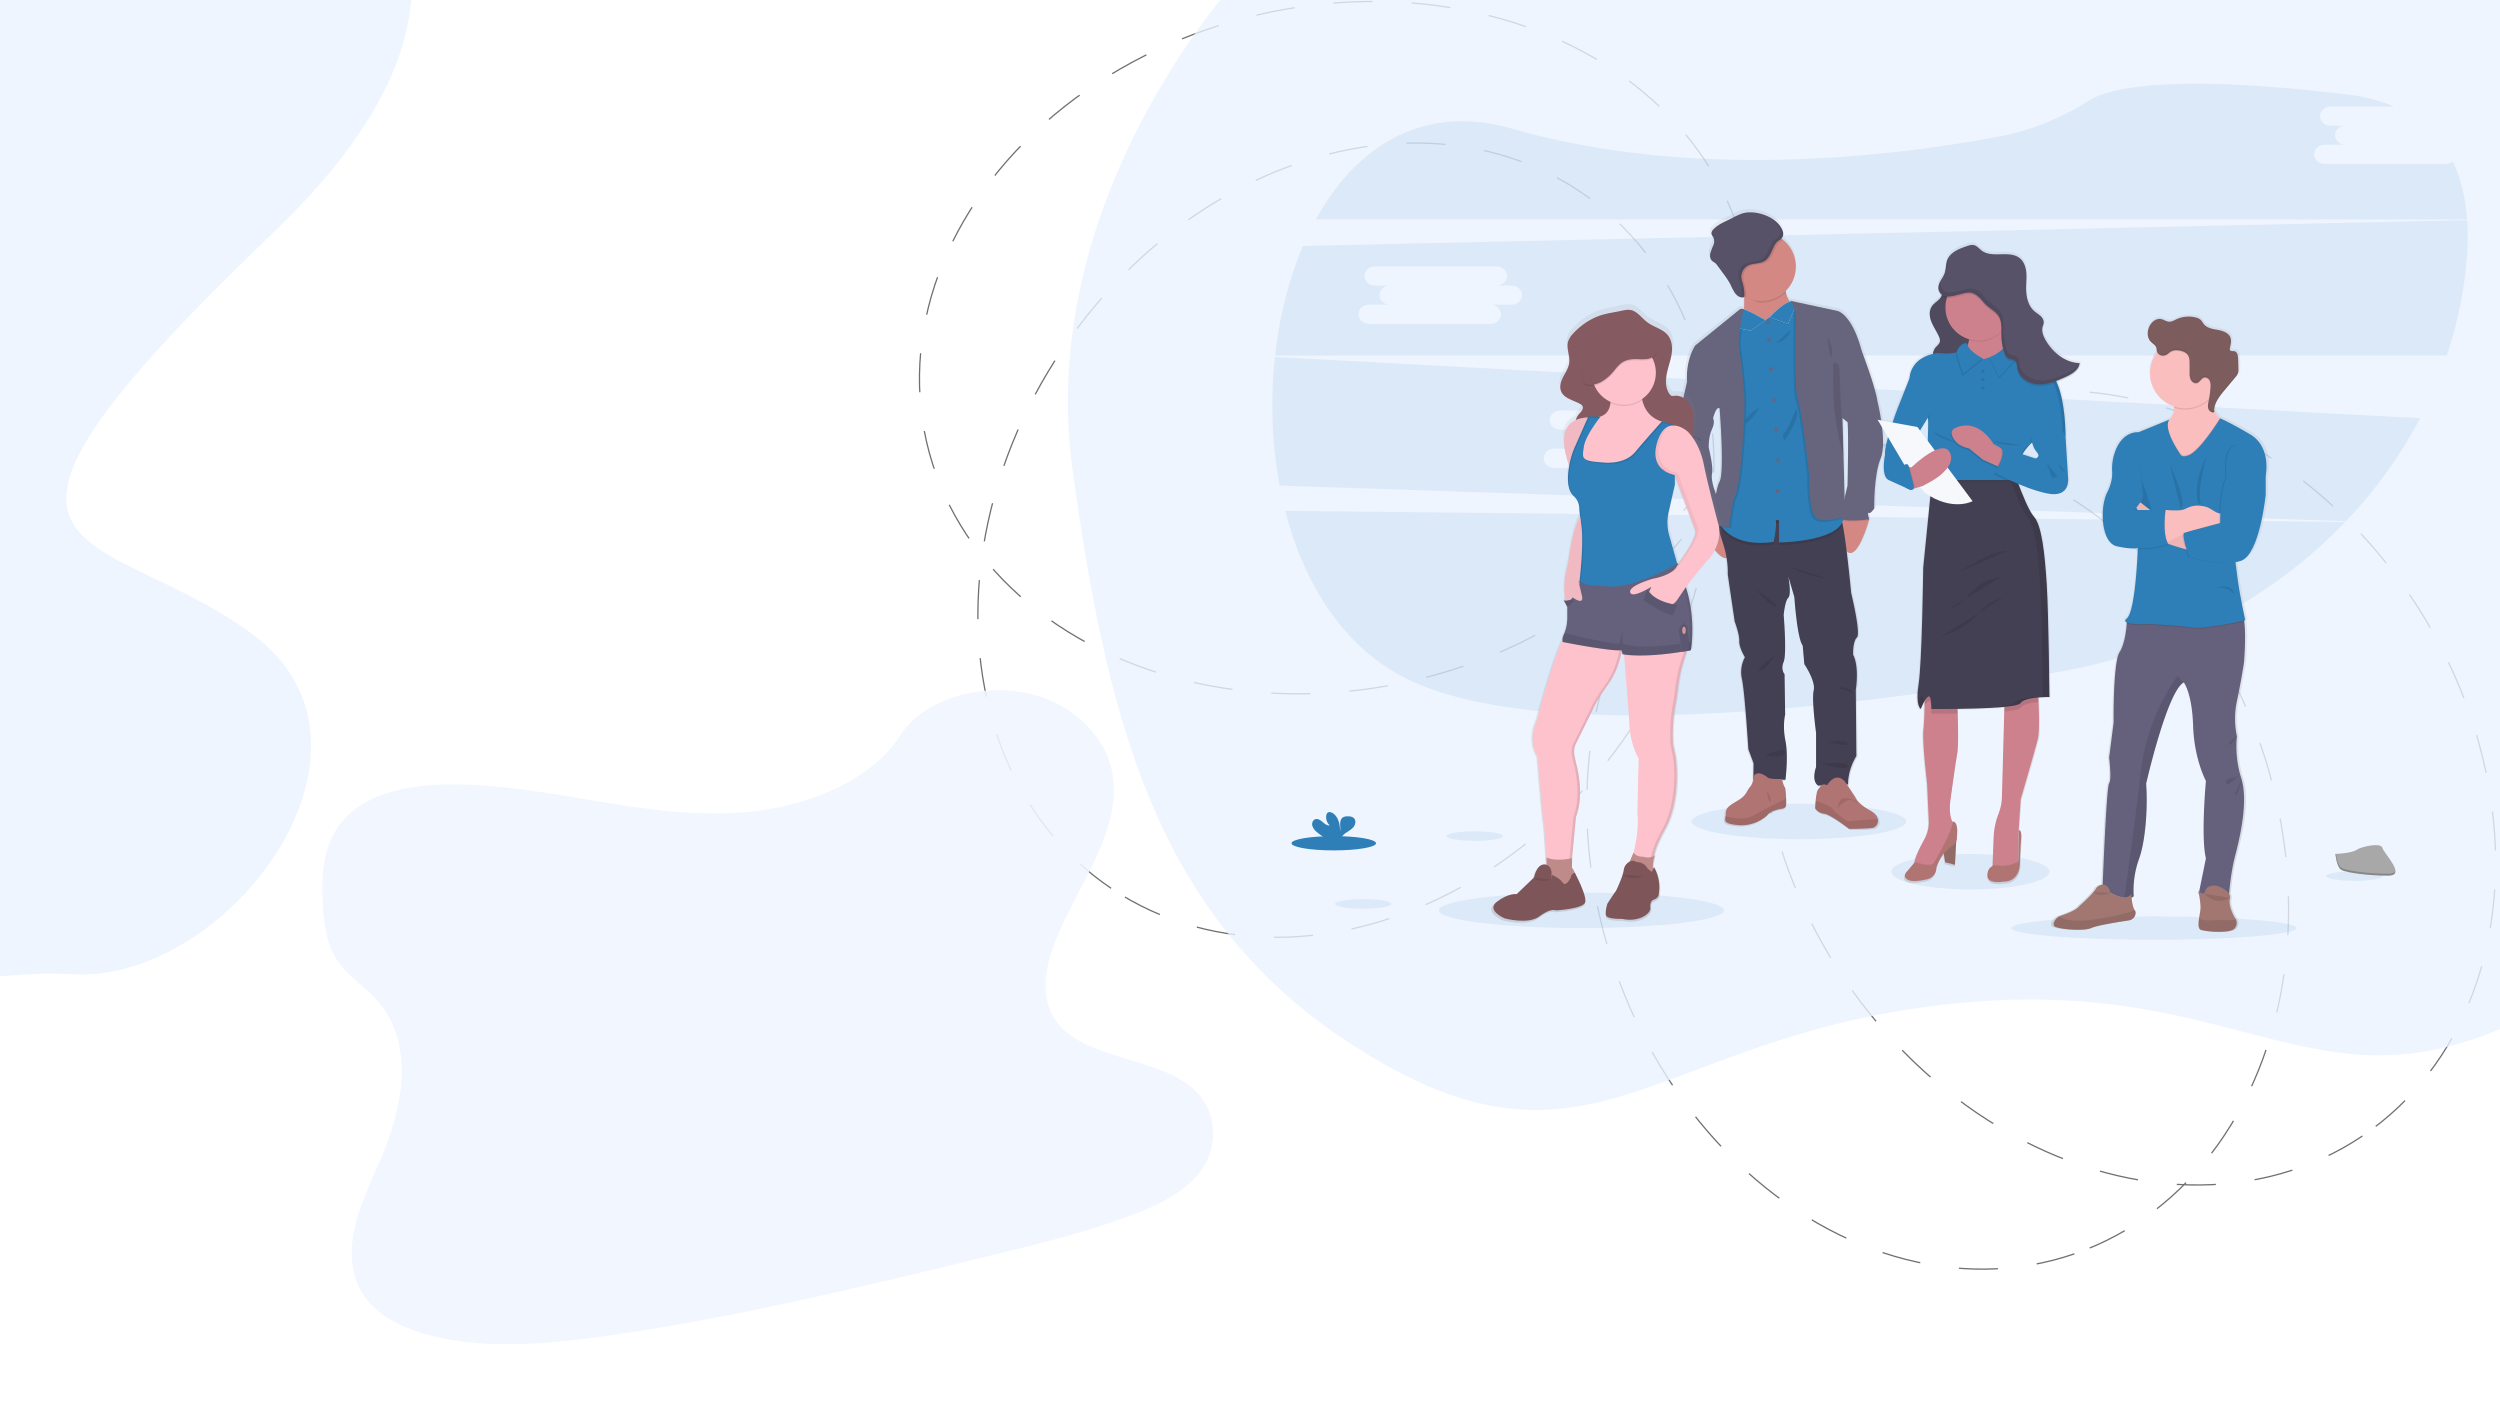 <svg xmlns="http://www.w3.org/2000/svg" xmlns:xlink="http://www.w3.org/1999/xlink" width="1920" height="1080" viewBox="0 0 1920 1080">
  <rect x="0" y="0" width="1920" height="1080" fill="#333333" stroke="none"/>
  <defs>
    <linearGradient id="linear-gradient" x1="0.5" y1="1" x2="0.5" gradientUnits="objectBoundingBox">
      <stop offset="0" stop-color="gray" stop-opacity="0.251"/>
      <stop offset="0.54" stop-color="gray" stop-opacity="0.122"/>
      <stop offset="1" stop-color="gray" stop-opacity="0.102"/>
    </linearGradient>
    <linearGradient id="linear-gradient-2" x1="0.5" x2="0.5" y2="0" xlink:href="#linear-gradient"/>
    <linearGradient id="linear-gradient-3" x1="0.5" x2="0.5" y2="0" xlink:href="#linear-gradient"/>
    <linearGradient id="linear-gradient-4" x1="1.096" x2="1.096" y2="0" xlink:href="#linear-gradient"/>
    <clipPath id="clip-Landing-Page">
      <rect width="1920" height="1080"/>
    </clipPath>
  </defs>
  <g id="Landing-Page" clip-path="url(#clip-Landing-Page)">
    <rect width="1920" height="1080" fill="#fff"/>
    <rect id="Rectangle_227" data-name="Rectangle 227" width="1920" height="1080" transform="translate(-32)" fill="#fff"/>
    <g id="Ellipse_147" data-name="Ellipse 147" transform="translate(1671.418 190.229) rotate(56)" fill="none" stroke="#707070" stroke-width="1" stroke-dasharray="30">
      <ellipse cx="323" cy="263" rx="323" ry="263" stroke="none"/>
      <ellipse cx="323" cy="263" rx="322.5" ry="262.5" fill="none"/>
    </g>
    <g id="Ellipse_148" data-name="Ellipse 148" transform="translate(1631.653 267) rotate(71)" fill="none" stroke="#707070" stroke-width="1" stroke-dasharray="30">
      <ellipse cx="323" cy="263" rx="323" ry="263" stroke="none"/>
      <ellipse cx="323" cy="263" rx="322.5" ry="262.5" fill="none"/>
    </g>
    <g id="Ellipse_145" data-name="Ellipse 145" transform="translate(1432.312 294.136) rotate(124)" fill="none" stroke="#707070" stroke-width="1" stroke-dasharray="30">
      <ellipse cx="323" cy="263" rx="323" ry="263" stroke="none"/>
      <ellipse cx="323" cy="263" rx="322.5" ry="262.5" fill="none"/>
    </g>
    <g id="Ellipse_146" data-name="Ellipse 146" transform="translate(652 83.4) rotate(-13)" fill="none" stroke="#707070" stroke-width="1" stroke-dasharray="30">
      <ellipse cx="323" cy="263" rx="323" ry="263" stroke="none"/>
      <ellipse cx="323" cy="263" rx="322.5" ry="262.5" fill="none"/>
    </g>
    <path id="Path_2" data-name="Path 2" d="M785.882,9.7S612.331-134.108,406.772-94.7,50.225-5.926-36.354,167.338,3.9,383.824,34.721,617.852s-104.359,283.98,52.2,485.6,754.63-19.421,754.63-19.421Z" transform="translate(896.953 771.751) rotate(-87)" fill="#ebf3ff" opacity="0.79"/>
    <g id="undraw_team_spirit_hrr4" transform="translate(977.156 64.306)">
      <path id="Path_291" data-name="Path 291" d="M43.44,426.65c14.525,56.608,45.278,105.542,93.881,129.258,101.047,49.3,328.793,23.87,498.794-5.31,87.958-15.1,165.216-56.729,221.372-115.394Z" transform="translate(-33.533 -98.614)" fill="#2e7eb7" opacity="0.1"/>
      <path id="Path_292" data-name="Path 292" d="M940.556,81.727H847.28c-4.438,0-8.07-3.309-8.07-7.351s3.623-7.351,8.07-7.351h16.139c-4.438,0-8.07-3.309-8.07-7.351s3.623-7.343,8.07-7.343H851.9c-4.438,0-8.07-3.309-8.07-7.351s3.623-7.351,8.07-7.351h48.684c-10.805-4.583-23.4-7.836-37.975-9.538C729.86,12.539,682.46,22.82,665.715,33.4a195.371,195.371,0,0,1-68.228,27.267c-81.906,15.4-235.082,33.94-373.918-5.939-69-19.811-120.285,13.718-151.029,69.648H956.752c-1.154-16.268-4.608-31.294-10.95-44.439A8.457,8.457,0,0,1,940.556,81.727Z" transform="translate(-39.151 -20.14)" fill="#2e7eb7" opacity="0.1"/>
      <path id="Path_293" data-name="Path 293" d="M33.151,280.23a342.1,342.1,0,0,0,3.623,98.763L855.735,406.3a349.538,349.538,0,0,0,56.9-79.082Zm323.887,70.455H340.9c4.43,0,8.07,3.309,8.07,7.351s-3.631,7.343-8.07,7.343H247.663c-4.43,0-8.07-3.3-8.07-7.343s3.631-7.351,8.07-7.351H263.8c-4.43,0-8.07-3.308-8.07-7.351s3.631-7.351,8.07-7.351H252.271c-4.43,0-8.07-3.3-8.07-7.343s3.631-7.351,8.07-7.351h93.276c4.438,0,8.07,3.309,8.07,7.351s-3.623,7.343-8.07,7.343h11.491c4.438,0,8.07,3.309,8.07,7.351S361.5,350.685,357.038,350.685Z" transform="translate(-31.16 -70.349)" fill="#2e7eb7" opacity="0.1"/>
      <path id="Path_294" data-name="Path 294" d="M949.309,149.94,55.2,169.767c-10.894,25.492-18.1,54.308-21.425,84.181H933.638a321.973,321.973,0,0,0,12.992-53.654C949.309,182.735,950.383,165.756,949.309,149.94ZM215.32,214.908H199.181c4.43,0,8.07,3.309,8.07,7.351s-3.631,7.351-8.07,7.351H105.914c-4.43,0-8.07-3.309-8.07-7.351s3.631-7.351,8.07-7.351h16.139c-4.43,0-8.07-3.3-8.07-7.343s3.631-7.351,8.07-7.351H110.521c-4.43,0-8.07-3.309-8.07-7.351s3.631-7.351,8.07-7.351H203.8c4.438,0,8.07,3.309,8.07,7.351s-3.623,7.351-8.07,7.351H215.32c4.43,0,8.07,3.309,8.07,7.351S219.751,214.908,215.32,214.908Z" transform="translate(-31.668 -45.197)" fill="#2e7eb7" opacity="0.1"/>
      <ellipse id="Ellipse_118" data-name="Ellipse 118" cx="60.707" cy="13.629" rx="60.707" ry="13.629" transform="translate(475.382 591.538)" fill="#2e7eb7" opacity="0.1"/>
      <ellipse id="Ellipse_119" data-name="Ellipse 119" cx="109.52" cy="8.989" rx="109.52" ry="8.989" transform="translate(567.633 639.463)" fill="#2e7eb7" opacity="0.1"/>
      <ellipse id="Ellipse_120" data-name="Ellipse 120" cx="109.52" cy="13.629" rx="109.52" ry="13.629" transform="translate(127.9 621.194)" fill="#2e7eb7" opacity="0.1"/>
      <ellipse id="Ellipse_121" data-name="Ellipse 121" cx="82.406" cy="13.629" rx="82.406" ry="13.629" transform="translate(321.996 552.966)" fill="#2e7eb7" opacity="0.1"/>
      <path id="Path_295" data-name="Path 295" d="M570.577,285.5c-1.743-11.733-12.4-39.113-12.4-39.113h0q-.278-1.21-.629-2.421c-7.561-25.984-18.027-28.243-18.027-28.243l-37.491-8.07a2.906,2.906,0,0,1,.807.75,5.2,5.2,0,0,0-.589.089,14.687,14.687,0,0,1-3.284-7.1c-.073-.387-.137-.807-.186-1.2a26.371,26.371,0,0,0-2.146-39.646c-.4-.307-.807-.605-1.2-.888,1.767-1.88,1.824-4.495.5-7.109-2.953-6.133-9.377-10.014-15.978-11.911-5.043-1.444-10.49-1.912-15.51-.331a56.029,56.029,0,0,0-8.118,3.768c-4.979,2.485-10.49,4.454-14.21,8.546-.871.952-1.678,2.171-1.42,3.43a9.256,9.256,0,0,0,1.412,2.493c1.073,1.864.807,4.212.073,6.246a60.527,60.527,0,0,0-2.316,6c-.508,2.082-.315,4.535,1.251,6.028a26.551,26.551,0,0,0,2.34,1.614,12.272,12.272,0,0,1,2.235,2.51q2.227,2.986,4.438,6a61.765,61.765,0,0,1,5.56,8.449,41.173,41.173,0,0,0,3.438,6.456,9.572,9.572,0,0,0,1.477,1.549l-.436-.169a6.722,6.722,0,0,0,4.931,2.009h.226a1.356,1.356,0,0,0,.9-.371c0,.274,0,.549,0,.807.089,2.881.073,5.947-.129,8.828l-.347-.178a3.026,3.026,0,0,0-3.228.339L428,242.351s-7.5,10.264-6.456,27.985L415.5,296.909s-7.561,22.546-1.743,38.645,9.191,25.306,9.191,25.306,2.324,18.294,5.818,19.786,5,2.3,5,2.3l.694,4.374h0s.234.428.646,1.146c2.542,4.422,11.959,20.029,17.43,18.358a69.955,69.955,0,0,1,.888,12.823L458.838,456s3.777,9.885,3.543,15.066,4.406,12.564,4.406,12.564a24.007,24.007,0,0,0-2.324,16.906c2.211,9.683,5,54.292,5,54.292l4.035,10.813-.113,12.677a12.1,12.1,0,0,1-2.5,5.649c-2.615,2.84-2.421,6.125-8.723,10.006s-10.3,5.35-10.3,10.49a13.488,13.488,0,0,1-.194,2.138c-.581,3.777-1.711,5.826,9.877,6.924a30.552,30.552,0,0,0,22.692-7.585s2-3.631,11.426-5.1c0,0,3.228-.17,3.4-3.018.065-.984.048-2.865,0-4.938-.153-3.946-.533-8.554-1.033-8.78-.629-.282-1.727-4.253-2.106-5.689h2.623s2.421-18.294,0-30.14-.234-20.247-.234-20.247l-.468-31.286s-3.228-3.454-.694-9.554,0-36.232,0-36.232.936-10.813,3.607-13.347.129-15.841,0-16.534l4.761,15.97s2.09,31.746,6.52,37.491l1.275,14.38s9.07,13.234,7.327,20.359,1.864,32.9,1.864,32.9v26.347s-4.075,10.579,1.614,14.38l2.421-.1c-.807.75-1.428,1.88-2.372,2.857-1.089,1.122-1.711,5.391-2.058,9.062-.29,3.107-.387,5.778-.387,5.778a9.514,9.514,0,0,0,6.98,4.14c4.559.266,19.585,11.693,19.585,11.693s14.84,0,18.681-.807l.226-.057a5.043,5.043,0,0,0,2.9-2.364,6.052,6.052,0,0,0,.694-4.349c-.476-2.267-2.276-4.753-6.262-6.867-9.917-5.229-11.394-10.127-11.394-10.127l-6.512-9.772h.928s-.573-10.353,6.512-21.973l-.46-51.185s2.905-17.6-2.09-27.154c0,0-.412-10.119,2.929-13.226s-4.446-34.505-4.446-34.505-1.614-16.857-3.51-32.238h0c7.852,7.448,15.994-19.367,17.366-24.136h.2l-.089-.347c.057-.226.089-.339.089-.339h0s-1.743-6.2-.468-4.939S568,368.494,568,368.494s-.468-25.653,5-38.58S570.577,285.5,570.577,285.5Zm-23.4,16.325.04-.073c.807,15.663-.153,49.087-.153,49.087s-1.081,4.285-2.235,9.328l-.807-31.754h0l-.807-29.914Zm-100.151-10.8s3.954,49.458,0,56.592c-1.122,2.034-2.066,5.649-2.849,9.772-1.307-3.43-4.075-11.483-3.083-15.752,1.283-5.52-2.558-20.021-2.558-20.359s-.347-8.07,2.421-13.976.952-8.465.952-8.465S444.232,289.154,447.024,291.026Z" transform="translate(-104.596 -43.145)" fill="url(#linear-gradient)"/>
      <path id="Path_296" data-name="Path 296" d="M462.45,459.48c-3.446,15.147-17.148-7.755-20.271-13.25-.4-.718-.629-1.138-.629-1.138l1.485-6.964,7.852-3.228a21.934,21.934,0,0,1,3.518,2.292C458.706,440.573,465.1,447.747,462.45,459.48Z" transform="translate(-110.387 -100.207)" fill="#d38884"/>
      <path id="Path_297" data-name="Path 297" d="M593.778,433.721a1.059,1.059,0,0,1-.089.339,1.717,1.717,0,0,1-.1.363c-1.348,4.729-9.336,31.35-17.051,23.958-8.441-8.07-4.341-26.726-4.341-26.726h.057L590,429.84l3.518,3.615h0Z" transform="translate(-135.415 -99.23)" fill="#d38884"/>
      <path id="Path_298" data-name="Path 298" d="M560.472,565.221l.452,50.838c-6.964,11.539-6.391,21.788-6.391,21.788l-22.95.9c-5.6-3.768-1.614-14.267-1.614-14.267V598.306s-3.543-25.572-1.832-32.657-7.19-20.174-7.19-20.174L519.688,531.2c-4.341-5.705-6.4-37.217-6.4-37.217l-4.656-15.913c.129.686,2.55,13.968,0,16.413s-3.543,13.242-3.543,13.242,2.51,29.922,0,35.966.678,9.482.678,9.482l.46,31.06s-2.171,8.336.226,20.093,0,29.922,0,29.922h-24.62l.113-12.677-3.986-10.732s-2.744-44.3-4.914-53.9a24.079,24.079,0,0,1,2.276-16.785s-4.559-7.3-4.333-12.443-3.518-14.945-3.518-14.945l-5.31-36.079a70.092,70.092,0,0,0-2.631-20.553c-3.083-10.281-7.65-23.757-7.65-23.757l5.156.46,26.016,2.316s63.257-4.253,66.09-.718a11.871,11.871,0,0,1,1.194,3.688c2.841,12.758,6.593,52.726,6.593,52.726s7.65,31.173,4.366,34.255-2.881,13.121-2.881,13.121C563.336,547.71,560.472,565.221,560.472,565.221Z" transform="translate(-112.381 -99.721)" fill="#444053"/>
      <path id="Path_299" data-name="Path 299" d="M508.976,700.645c-.178,2.832-3.333,3-3.333,3-9.248,1.453-11.217,5.052-11.217,5.052a29.7,29.7,0,0,1-22.264,7.537c-11.378-1.1-10.273-3.123-9.683-6.875a14.21,14.21,0,0,0,.186-2.114c0-5.14,3.938-6.6,10.1-10.49s6-7.109,8.562-9.934,2.832-8.3,2.832-8.3c2.905-5.06,10.273.807,10.273.807.347,1.791,11.3,1.541,11.3,1.541s1.453,5.826,2.2,6.165c.492.226.863,4.793,1.009,8.715C509.025,697.8,509.041,699.668,508.976,700.645Z" transform="translate(-114.362 -146.84)" fill="#b07473"/>
      <path id="Path_300" data-name="Path 300" d="M508.976,705.262c-.178,2.832-3.333,3-3.333,3-9.248,1.453-11.217,5.052-11.217,5.052a29.7,29.7,0,0,1-22.264,7.537c-11.378-1.1-10.273-3.123-9.683-6.875,5.084,1.259,14.8,3.018,20.472-.065,7.884-4.277,13.541-7.263,13.541-7.263l12.459-6.27C509.025,702.422,509.041,704.286,508.976,705.262Z" transform="translate(-114.362 -151.457)" opacity="0.1"/>
      <path id="Path_301" data-name="Path 301" d="M595.2,716.67a4.922,4.922,0,0,1-2.84,2.348l-.218.057c-3.768.807-18.334.807-18.334.807s-14.727-11.386-19.181-11.644a9.368,9.368,0,0,1-6.851-4.115s.089-2.647.371-5.729c.347-3.647.952-7.884,2.026-9,1.969-2.058,2.421-4.842,6.851-3.083,0,0,6.327-11.152,13.783-2.534l7.714,11.7s1.453,4.842,11.225,10.1c3.906,2.1,5.649,4.567,6.141,6.819A6.012,6.012,0,0,1,595.2,716.67Z" transform="translate(-130.894 -147.621)" fill="#b07473"/>
      <path id="Path_302" data-name="Path 302" d="M595.2,720.947c-.871.734-1.832,1.525-2.84,2.348l-.218.056c-3.768.807-18.334.807-18.334.807s-14.727-11.386-19.181-11.644a9.367,9.367,0,0,1-6.851-4.115s.089-2.647.371-5.729c4.535,1.356,11.4,3.752,13.242,6.334,2.824,3.93,11.4,9.417,11.4,9.417s15.994-1.541,23.095-1.751A6.012,6.012,0,0,1,595.2,720.947Z" transform="translate(-130.894 -151.899)" opacity="0.1"/>
      <path id="Path_303" data-name="Path 303" d="M519.216,225.123l-21.061,22.264s-25.524-1.88-21.07-9.417c2.268-3.841,2.623-11.878,2.421-18.867-.186-6.738-.88-12.475-.88-12.475s35.8-17.818,33.085-1.2a27.345,27.345,0,0,0-.1,9.482C513.14,223.3,519.216,225.123,519.216,225.123Z" transform="translate(-117.146 -54.54)" fill="#d38884"/>
      <path id="Path_304" data-name="Path 304" d="M512.173,205.425a27.344,27.344,0,0,0-.1,9.482,26.274,26.274,0,0,1-18.738,7.819c-4.842,0-10.079-3.978-13.993-6.278-.186-6.746-.226-9.821-.226-9.821S514.916,188.81,512.173,205.425Z" transform="translate(-117.639 -54.54)" opacity="0.1"/>
      <path id="Path_305" data-name="Path 305" d="M516.8,187.862a26.379,26.379,0,1,1-9.926-20.61A26.379,26.379,0,0,1,516.8,187.862Z" transform="translate(-114.728 -47.427)" fill="#d38884"/>
      <path id="Path_306" data-name="Path 306" d="M551.292,438.232c-6.569,15.631-48.821,15.953-48.821,15.953V437.142l-2.558-.169c1.106,4.882-1.549,16.785-1.549,16.785-33.392,4.713-41.534-14.315-41.534-14.315l1.162-6.512,26.016,2.316s63.257-4.253,66.09-.718a11.873,11.873,0,0,1,1.194,3.7Z" transform="translate(-113.336 -99.827)" opacity="0.1"/>
      <path id="Path_307" data-name="Path 307" d="M502.471,412.485V395.443l-2.558-.161c1.106,4.842-1.549,16.785-1.549,16.785-25.129,3.543-35.958-6.351-39.775-11.467a15.617,15.617,0,0,1-1.759-2.84l10.2-57.374,2.421-84.44,3.656-14.816.847-7.109v-.081h.089l2.6,1.114,15.55,6.722,17.664-13.339.258-.186.88-.67,1.461,1.17,3.631,2.913,11.644,75.2s20.174,57.9,23.95,81.268c.153.936.274,1.808.371,2.623C554.544,412.09,502.471,412.485,502.471,412.485Z" transform="translate(-113.336 -60.185)" fill="#2e7eb7"/>
      <circle id="Ellipse_123" data-name="Ellipse 123" cx="1.501" cy="1.501" r="1.501" transform="translate(379.242 181.751)" fill="#67647e"/>
      <circle id="Ellipse_124" data-name="Ellipse 124" cx="1.501" cy="1.501" r="1.501" transform="translate(379.936 195.453)" fill="#67647e"/>
      <circle id="Ellipse_125" data-name="Ellipse 125" cx="1.501" cy="1.501" r="1.501" transform="translate(381.436 217.636)" fill="#67647e"/>
      <circle id="Ellipse_126" data-name="Ellipse 126" cx="1.501" cy="1.501" r="1.501" transform="translate(383.914 241.53)" fill="#67647e"/>
      <circle id="Ellipse_127" data-name="Ellipse 127" cx="1.501" cy="1.501" r="1.501" transform="translate(385.415 263.963)" fill="#67647e"/>
      <circle id="Ellipse_128" data-name="Ellipse 128" cx="1.501" cy="1.501" r="1.501" transform="translate(386.916 287.857)" fill="#67647e"/>
      <circle id="Ellipse_129" data-name="Ellipse 129" cx="1.501" cy="1.501" r="1.501" transform="translate(386.319 311.493)" fill="#67647e"/>
      <path id="Path_308" data-name="Path 308" d="M474.952,350.193s-1.678,21.973-4.761,28.364-4.454,24.322-4.454,24.322l-7.158-.807a15.619,15.619,0,0,1-1.759-2.84l10.2-57.374,2.421-84.44,3.664-14.824.847-7.109.1-.04a2.889,2.889,0,0,1,2.55.04l.339.178q-.153.436-.291.9c-2.792,8.739-3.833,24.846-3.833,24.846s4.035,29.462,4.454,43.164S474.952,350.193,474.952,350.193Z" transform="translate(-113.335 -61.649)" opacity="0.1"/>
      <path id="Path_309" data-name="Path 309" d="M454.4,437.216a4.137,4.137,0,0,1-.274.533c-2.776,4.688-9.813,7.666-11.951,8.481-.4-.718-.629-1.138-.629-1.138l1.485-6.964,7.852-3.228a21.934,21.934,0,0,1,3.518,2.316Z" transform="translate(-110.387 -100.207)" opacity="0.1"/>
      <path id="Path_310" data-name="Path 310" d="M430.006,298.81l-6.512,3.881-5.931,26.379s-7.424,22.377-1.719,38.363,9.022,25.137,9.022,25.137,2.284,18.156,5.713,19.641,4.906,2.284,4.906,2.284l.686,4.341s9.3-3.155,12.58-8.715-2.421-19.367-2.421-19.367-4.906-11.765-3.647-17.245-2.518-19.867-2.518-20.174-.339-8,2.421-13.88.92-8.392.92-8.392l-1.719-16.785Z" transform="translate(-105.008 -73.935)" fill="#67647e"/>
      <path id="Path_311" data-name="Path 311" d="M564.417,393.788s-17.245,6.5-22.724.807-4.914-32.432-4.914-32.432-5.245-49.329-8.562-57.431-1.614-66.574-1.614-66.574-2.227-7.561-4.172-9.538a2.115,2.115,0,0,0-.412-.331l.67.145,2.34.5,3.631,2.913,11.644,75.2s20.174,57.9,23.95,81.268Z" transform="translate(-125.921 -60.322)" opacity="0.1"/>
      <path id="Path_312" data-name="Path 312" d="M594.012,434.4h-.194c-2.171.282-21.328,2.6-21.408-1.388a11.672,11.672,0,0,1,.073-1.38l17.753-1.816,3.518,3.615h0c.065.234.113.436.161.6Z" transform="translate(-135.649 -99.226)" opacity="0.1"/>
      <path id="Path_313" data-name="Path 313" d="M575.629,266.07l12.588,6.569s10.49,27.162,12.169,38.806c0,0,7.771,31.2,2.421,44.027s-4.906,38.3-4.906,38.3-3.083,4.68-4.341,3.43.46,4.906.46,4.906-21.521,2.857-21.61-1.372,4.939-24.435,4.939-24.435,1.372-48.07-.573-55.607S575.629,266.07,575.629,266.07Z" transform="translate(-135.648 -67.615)" fill="#67647e"/>
      <path id="Path_314" data-name="Path 314" d="M527.391,329.52s-7.085,17.35-9.369,18.5.46,5.705.46,5.705S531.386,335.685,527.391,329.52Z" transform="translate(-124.974 -79.864)" opacity="0.1"/>
      <path id="Path_315" data-name="Path 315" d="M521.966,254.1c.081-.331-8.449,8.368-10.732,9.683S519.569,263.7,521.966,254.1Z" transform="translate(-123.777 -65.302)" opacity="0.1"/>
      <path id="Path_316" data-name="Path 316" d="M492.44,327.82s-13.016,8.417-11.3,11.749S492.44,327.82,492.44,327.82Z" transform="translate(-118 -79.536)" opacity="0.1"/>
      <path id="Path_317" data-name="Path 317" d="M524.47,480.07s11.079,7.125,28.316,8.876Z" transform="translate(-126.394 -108.927)" opacity="0.1"/>
      <path id="Path_318" data-name="Path 318" d="M491.5,501.3s10.273,12.911,14.961,13.242S491.5,501.3,491.5,501.3Z" transform="translate(-120.029 -113.025)" opacity="0.1"/>
      <path id="Path_319" data-name="Path 319" d="M506.365,564c-.46.226-5.826,11.644-11.3,11.991S506.365,564,506.365,564Z" transform="translate(-120.506 -125.129)" opacity="0.1"/>
      <path id="Path_320" data-name="Path 320" d="M568.33,594.919s10.184-2.284,12.451,5.019C580.781,599.914,580.1,597.63,568.33,594.919Z" transform="translate(-134.861 -131.033)" opacity="0.1"/>
      <path id="Path_321" data-name="Path 321" d="M559.84,646.547s12.338-2.518,14.961.912S559.84,646.547,559.84,646.547Z" transform="translate(-133.222 -140.893)" opacity="0.1"/>
      <path id="Path_322" data-name="Path 322" d="M513.691,654c0,.113-12.556,2.518-12.1,4.115s13.4,1.372,13.855-1.146a2.421,2.421,0,0,0-1.751-2.97Z" transform="translate(-121.974 -142.504)" opacity="0.1"/>
      <path id="Path_323" data-name="Path 323" d="M554.75,667.246s20.634-2.518,19.367,1.824S554.75,667.246,554.75,667.246Z" transform="translate(-132.24 -144.921)" opacity="0.1"/>
      <path id="Path_324" data-name="Path 324" d="M420.89,352.44c.113.339,13.589,2.171,15.413,6.512,0,0-13.242-6.173-15.332-6.173" transform="translate(-106.398 -84.288)" opacity="0.1"/>
      <path id="Path_325" data-name="Path 325" d="M441.884,396.16s-11.192,3.543-10.394,8.876S430.352,402.567,441.884,396.16Z" transform="translate(-108.437 -92.728)" opacity="0.1"/>
      <path id="Path_326" data-name="Path 326" d="M437.92,428.717s4.075-5.592,7.957-4.567S437.92,428.717,437.92,428.717Z" transform="translate(-109.686 -98.108)" opacity="0.1"/>
      <path id="Path_327" data-name="Path 327" d="M506.882,167.251a6.35,6.35,0,0,1-1.307.976c-3.228,1.88-4.115,4.777-5.649,8.118-1.428,3.058-3,6.294-5.883,8.029-3.72,2.243-8.618,1.42-12.484,3.373a9.683,9.683,0,0,0-5.165,9.546,27.538,27.538,0,0,0,1.1,4.374,31.19,31.19,0,0,1,1.178,9.5,1.629,1.629,0,0,1,0,.282,26.371,26.371,0,1,1,28.243-44.2Z" transform="translate(-114.737 -47.425)" opacity="0.1"/>
      <path id="Path_328" data-name="Path 328" d="M503.045,155.649c-2.9-6.084-9.2-9.942-15.679-11.822-4.947-1.428-10.321-1.9-15.227-.323a55.858,55.858,0,0,0-7.965,3.736c-4.89,2.469-10.264,4.422-13.944,8.481a4.25,4.25,0,0,0-1.4,3.405,9.508,9.508,0,0,0,1.38,2.469,7.493,7.493,0,0,1,.073,6.205,56.92,56.92,0,0,0-2.276,5.963c-.5,2.074-.307,4.5,1.227,5.98a22.364,22.364,0,0,0,2.308,1.614,12.144,12.144,0,0,1,2.187,2.485l4.358,5.955a60.4,60.4,0,0,1,5.455,8.384,39.954,39.954,0,0,0,3.373,6.4c1.453,1.929,3.712,3.478,6.117,3.268a1.186,1.186,0,0,0,.968-.46,1.275,1.275,0,0,0,.121-.605,30.971,30.971,0,0,0-1.154-9.466,27.321,27.321,0,0,1-1.1-4.374,9.724,9.724,0,0,1,5.164-9.546c3.873-1.953,8.772-1.13,12.484-3.365,2.889-1.743,4.462-4.979,5.883-8.07,1.557-3.341,2.421-6.238,5.649-8.118S504.651,158.853,503.045,155.649Z" transform="translate(-111.587 -43.764)" fill="#585268"/>
      <path id="Path_329" data-name="Path 329" d="M501.63,693.06s4.035,5.14,2.986,8.07S501.63,693.06,501.63,693.06Z" transform="translate(-121.985 -150.044)" opacity="0.1"/>
      <path id="Path_330" data-name="Path 330" d="M569.28,707.314s.9-6.891,4.487-6.956,3.768-.371,6.512.686,5.318,2.7,4.495,2.937-4.721-3.938-8.723-1.8a28.821,28.821,0,0,0-6.77,5.132Z" transform="translate(-135.045 -151.435)" opacity="0.1"/>
      <path id="Path_331" data-name="Path 331" d="M484.193,251.947l11.3-7.916s-16.526-9.764-18.5-8.392-3.325,13.718-3.325,13.718Z" transform="translate(-116.587 -61.715)" opacity="0.1"/>
      <path id="Path_332" data-name="Path 332" d="M484.133,251.28l11.3-8.07s-16.526-9.764-18.5-8.392-3.325,14.4-3.325,14.4Z" transform="translate(-116.576 -61.557)" fill="#e1e7ef"/>
      <path id="Path_333" data-name="Path 333" d="M484.133,251.28l11.3-8.07s-16.526-9.764-18.5-8.392-3.325,14.4-3.325,14.4Z" transform="translate(-116.576 -61.557)" fill="#2e7eb7"/>
      <path id="Path_334" data-name="Path 334" d="M469.562,234.813l-.339-.169a2.929,2.929,0,0,0-3.171.331l-33.892,27.493s-7.367,10.192-6.343,27.775L445.8,318.559s2.284-9.587,5.019-7.763c0,0,3.881,49.1,0,56.18s-5.592,33.569-5.592,33.569l13.129,1.485s1.372-17.93,4.454-24.322,4.761-28.364,4.761-28.364,2.776-31.923,2.316-45.625-4.454-43.164-4.454-43.164S466.56,243.286,469.562,234.813Z" transform="translate(-107.331 -61.487)" fill="#67647e"/>
      <path id="Path_335" data-name="Path 335" d="M518.521,245.553,504.44,240.34s17.93-19.641,20.174-8.747Z" transform="translate(-122.527 -60.324)" opacity="0.1"/>
      <path id="Path_336" data-name="Path 336" d="M518.521,244.7,504.44,239.49s17.93-19.641,20.174-8.747Z" transform="translate(-122.527 -60.16)" fill="#e1e7ef"/>
      <path id="Path_337" data-name="Path 337" d="M518.521,244.7,504.44,239.49s17.93-19.641,20.174-8.747Z" transform="translate(-122.527 -60.16)" fill="#2e7eb7"/>
      <path id="Path_338" data-name="Path 338" d="M521.32,228.118a.807.807,0,0,1,.581.129Z" transform="translate(-125.786 -60.287)" opacity="0.1"/>
      <path id="Path_339" data-name="Path 339" d="M523,226.427l37.362,8.07s10.281,2.284,17.7,28.09S567.9,320.009,567.9,320.009l-3.881-3.3,1.945,75.361s-17.245,6.5-22.724.807-4.906-32.456-4.906-32.456-5.253-49.321-8.57-57.431-1.614-66.566-1.614-66.566S525.1,225.975,523,226.427Z" transform="translate(-126.11 -59.959)" fill="#67647e"/>
      <path id="Path_340" data-name="Path 340" d="M565.243,285.859c-.525.484-1.138,23.289,1.146,40.646a221.524,221.524,0,0,0,6.456,31.286l-3.389-69.535S566.841,284.374,565.243,285.859Z" transform="translate(-134.171 -71.37)" opacity="0.1"/>
      <path id="Path_341" data-name="Path 341" d="M559.7,261.6c.912.573,4.914,10.047,3.083,13.928S559.7,261.6,559.7,261.6Z" transform="translate(-133.195 -66.752)" opacity="0.1"/>
      <path id="Path_342" data-name="Path 342" d="M507.658,156.732a20.626,20.626,0,0,0-8.215-8.6,19.536,19.536,0,0,1,6.157,7.263c1.614,3.228,1.138,6.456-2,8.223s-4.115,4.777-5.649,8.118c-1.428,3.058-3,6.294-5.891,8.07-3.712,2.243-8.61,1.412-12.484,3.365a9.748,9.748,0,0,0-5.165,9.554,27.443,27.443,0,0,0,1.106,4.366,31.214,31.214,0,0,1,1.178,9.5,1.273,1.273,0,0,1-.129.605,1.154,1.154,0,0,1-.96.46,5.56,5.56,0,0,1-2.816-.524,6.552,6.552,0,0,0,4.842,1.9.952.952,0,0,0,1.081-1.065,30.964,30.964,0,0,0-1.17-9.5,26.517,26.517,0,0,1-1.106-4.374,9.724,9.724,0,0,1,5.164-9.546c3.873-1.953,8.772-1.13,12.484-3.365,2.889-1.743,4.463-4.979,5.883-8.07,1.557-3.341,2.421-6.238,5.649-8.118S509.272,159.936,507.658,156.732Z" transform="translate(-116.417 -44.847)" opacity="0.1"/>
      <path id="Path_343" data-name="Path 343" d="M763.239,262.507c-11.12-.218-20.932-8.07-26.492-17.664a17.752,17.752,0,0,1-2.679-7.561,8.726,8.726,0,0,1,.307-1.808,18.756,18.756,0,0,0,.807-2.768,4.84,4.84,0,0,0,0-1.13s0,0,0-.065c.266-2.042-.936-4.035-2.421-5.431s-3.349-2.421-4.9-3.809c-4.777-4.2-6.23-10.926-6.318-17.333V204.6c.056-2.744.274-5.5.25-8.239a34.65,34.65,0,0,0-.2-4.664c-.46-3.881-1.937-7.836-4.987-10.313-7.957-6.456-21.336.266-29.575-5.834-2-1.493-3.623-3.7-6.052-4.277-1.832-.444-3.736.153-5.528.75-6.068,2-12.839,4.632-15.211,10.49-1.356,3.365-.976,7.206-2.219,10.611-.807,2.284-2.348,4.245-3.47,6.407a10.03,10.03,0,0,0-1.291,5.35,6.036,6.036,0,0,0,.4,2.849,7.263,7.263,0,0,0,1.977,2.832,9.4,9.4,0,0,1-1.178,1.888c-1.549,1.9-3.93,3.228-5.544,5.116-2.986,3.462-2.873,8.166-1.4,12.233s4.124,7.771,5.955,11.733c.807,1.719,1.42,3.639.605,5.35A15.34,15.34,0,0,1,651.388,250a9.789,9.789,0,0,0-2.421,5.407c-18.165,4.148-18.181,18.746-18.181,18.746h0l-9.813,24.677s-1.574,4.156-3.421,9.643l-11.612-2.082,8.07,13.508c-1.525,5.5-2.606,10.6-2.251,13.169,0,0-3.607,16.946,2.808,19.908l14.154,6.367a8.386,8.386,0,0,0,1.961.88l.573.258a1.517,1.517,0,0,0,1.323,0h.194a1.9,1.9,0,0,0,.807-.121,1.614,1.614,0,0,0,.71-.767.244.244,0,0,1,0-.081l4.236-1.227,3.591,4.253c1.614,1.138,3.228,2.122,4.753,3.01l-5.56,55.212s-.9,73.433-3.607,90.169a46.871,46.871,0,0,0-.629,13.3l-.1.178c.67,4.721,2.421,5.649,2.421,5.649v-.065a.529.529,0,0,0,.1.065,47.545,47.545,0,0,1,2.905-6.23v1.21c-.057,6.23-.25,14.953-.9,20.626-1.1,9.683,2.808,41.6,2.808,41.6l1.348,29.05a26.856,26.856,0,0,1-3.309,14.154c-3.228,5.8-7.351,13.968-7.65,17.592a3.623,3.623,0,0,0,0,.589h0l-6.924,8.328s-2.7,4.18,3.405,5.867c3.284.912,8.949,0,13.5-1.073a9.022,9.022,0,0,0,7-8.78,31.068,31.068,0,0,1,5.713-10.967l1.138,6.69,7.618,1.888.976-18.334a8.07,8.07,0,0,0,.525-3.228h0c1.5-13.04-3.534-11.87-3.534-11.87a.7.7,0,0,1,.242.452l-.242-.444h0c-3.091-6.1-1.614-16.139-1.614-16.139s4.035-29.05,5.415-36.724c.992-5.423.581-23.176.25-33.085a11.813,11.813,0,0,0-.04-1.2c11.814-.153,26.291-.549,36.45-1.533v1.194L702.7,598.313a37.677,37.677,0,0,1-2.631,12.766.7.7,0,0,1-.089.234,55.679,55.679,0,0,0-3.72,17.987l-.872,21.788v.605h0c-1.517.581-3.914,2.268-3.978,7.158-.1,7.166,12.524,4.777,12.524,4.777,12.621,0,12.726-13.137,12.726-13.137s.4-12.048,1-20.109-1.9-6.286-1.9-6.286l-.194,22.934V627.105l.194-2.913v-.081h0v-.621l1.59-23.652s11.628-39.412,13.428-46.973c1.283-5.374.75-21.562.331-30.511a7.112,7.112,0,0,0-.065-1.186c3.607-.323,6.794-.355,8.07-.355h.589s-.6-63.3-2.106-87.151-3.906-45.682-9.917-52.25c-3.631-3.97-8.691-16.228-12.1-25.306a126.592,126.592,0,0,0,22.248,7.263c19.036,3.986,16.43-12.54,16.43-12.54l-1.929-31.253h.129a159.352,159.352,0,0,0-2.1-24.435,71.888,71.888,0,0,0-4.906-17.753c2.066-.807,4.107-1.67,6.109-2.558,5.173-2.284,11-5.52,11.741-11.1h-.25a7.191,7.191,0,0,0,.194-1.227Zm-118,45.189h0c.04,3.228-.081,8.828-.274,15.017l-6.044-8.07,6.06-9.829ZM726.224,324.086Zm2.518,12.209-10.071-3.228a45.187,45.187,0,0,1,6.222-7.7l.872-.807-.315.065.484-.444.29-.065-.46.444.549-.113a17.18,17.18,0,0,0,3.43,6.9c3.615,3.946-.993,4.947-.993,4.947Z" transform="translate(-142.122 -49.285)" fill="url(#linear-gradient-2)"/>
      <path id="Path_344" data-name="Path 344" d="M648.693,715.66,647.514,738,640,736.116l-1.582-9.288Z" transform="translate(-123.247 -138.155)" fill="#a27772"/>
      <path id="Path_345" data-name="Path 345" d="M648.693,715.66,647.514,738,640,736.116l-1.582-9.288Z" transform="translate(-123.247 -138.155)" opacity="0.1"/>
      <path id="Path_346" data-name="Path 346" d="M716.48,733.058l11.459,2.372,8.5-7.5v-21.15l.194-2.889V703.8h0v-.613l1.582-23.507s11.467-39.129,13.25-46.642c1.259-5.326.734-21.4.315-30.285-.169-3.639-.315-6.076-.315-6.076l-25.3-6.125L725.631,610l-1.848,68.139a37.759,37.759,0,0,1-2.59,12.677l-.089.234a55.455,55.455,0,0,0-3.672,17.85l-.855,21.667v.6Z" transform="translate(-163.461 -130.255)" fill="#cc818c"/>
      <path id="Path_347" data-name="Path 347" d="M741.45,730.146v.6h0v-.613Z" transform="translate(-168.281 -157.2)" opacity="0.1"/>
      <path id="Path_348" data-name="Path 348" d="M716.48,765.492l11.459,2.372,8.5-7.5v-1.8a2.421,2.421,0,0,1-1.219,1.937l-.121.073a22.836,22.836,0,0,1-12.863,2.542l-4.47-.379a4.187,4.187,0,0,0-1.186.291v.6Z" transform="translate(-163.461 -162.688)" opacity="0.1"/>
      <path id="Path_349" data-name="Path 349" d="M734.174,755.777l.121-.065a2.421,2.421,0,0,0,1.235-2.1l.186-22.764s2.469-1.767,1.872,6.238-.984,19.964-.984,19.964-.1,13.04-12.548,13.04c0,0-12.451,2.372-12.354-4.745s5.14-7.408,5.14-7.408l4.471.387A22.781,22.781,0,0,0,734.174,755.777Z" transform="translate(-162.538 -157.307)" fill="#b07473"/>
      <path id="Path_350" data-name="Path 350" d="M642.52,730c.291,5.14,15.413,2.171,15.413,2.171l10.176-19.754s8.5-6.528,4.245-12.258a9.116,9.116,0,0,1-.621-.976l-.04-.048h0c-.089-.145-.169-.3-.25-.46h0c-3.05-6.052-1.549-15.978-1.549-15.978s3.946-28.857,5.334-36.466c.976-5.374.573-23.006.25-32.867-.129-4.1-.25-6.851-.25-6.851l-25.1-6.722v7.489c-.057,6.189-.25,14.848-.888,20.48-1.081,9.579,2.768,41.3,2.768,41.3l1.332,28.865a26.734,26.734,0,0,1-3.228,14.049c-3.147,5.762-7.262,13.88-7.545,17.47a3.527,3.527,0,0,0-.04.557Z" transform="translate(-149.183 -132.038)" fill="#cc818c"/>
      <path id="Path_351" data-name="Path 351" d="M642.518,753.778c.29,5.14,15.413,2.171,15.413,2.171l10.176-19.754s8.5-6.528,4.245-12.258a9.13,9.13,0,0,1-.621-.976c-.137,2.994-3.422,10.49-3.422,10.49s-8.4,16.809-11.071,20.658-14.275-.718-14.711-.88A3.52,3.52,0,0,0,642.518,753.778Z" transform="translate(-149.182 -155.816)" opacity="0.1"/>
      <path id="Path_352" data-name="Path 352" d="M669.646,722.294s4.971-1.154,3.486,11.79h0a8.336,8.336,0,0,1-3.93,7.4c-3.559,2.235-9.046,7.045-11.822,16.4h0a8.941,8.941,0,0,1-6.9,8.715c-4.487,1.049-10.079,1.969-13.315,1.065-6.028-1.678-3.357-5.826-3.357-5.826l6.916-8.207s12.056,4.745,14.719.888,11.071-20.65,11.071-20.65S671.122,723.383,669.646,722.294Z" transform="translate(-147.388 -155.682)" fill="#b07473"/>
      <path id="Path_353" data-name="Path 353" d="M728.353,593.52l-.533,19.448c6.738-.654,11.564-1.565,12.387-2.849,1.783-2.76,8.255-3.922,13.759-4.4-.169-3.639-.315-6.076-.315-6.076Z" transform="translate(-165.65 -130.828)" opacity="0.1"/>
      <path id="Path_354" data-name="Path 354" d="M651.94,610.208a9.231,9.231,0,0,1,2.768-3.341c2.663-1.477,2.372,9.49,2.372,9.49s8.876.081,20.214-.065c-.129-4.1-.25-6.859-.25-6.859l-25.1-6.714S651.988,605.835,651.94,610.208Z" transform="translate(-151.002 -132.604)" opacity="0.1"/>
      <path id="Path_355" data-name="Path 355" d="M647.764,571.389s2.97-8.07,5.649-9.506,2.372,9.482,2.372,9.482,65.218.6,68.478-4.446,22.232-4.745,22.232-4.745-.589-62.846-2.074-86.554-3.849-45.359-9.78-51.879c-3.833-4.22-9.288-17.874-12.661-26.976-1.832-4.971-3.05-8.594-3.05-8.594l-62.248,3.551-.508,5.043-6.609,66.106s-.888,72.924-3.559,89.524S647.764,571.389,647.764,571.389Z" transform="translate(-149.691 -91.186)" fill="#444053"/>
      <g id="Group_36" data-name="Group 36" transform="translate(495.532 296.984)" opacity="0.1">
        <path id="Path_356" data-name="Path 356" d="M722.613,566.918c3.228-5.035,22.232-4.745,22.232-4.745s-.589-62.846-2.074-86.554-3.849-45.359-9.78-51.879c-3.849-4.236-9.288-17.874-12.661-26.976-1.541-4.18-2.647-7.4-2.953-8.32l4.842-.274s1.219,3.623,3.058,8.594c3.373,9.1,8.82,22.756,12.653,26.976,5.931,6.52,8.3,28.163,9.78,51.879s2.082,86.554,2.082,86.554-18.971-.291-22.24,4.745c-2.784,4.3-50.774,4.5-64.7,4.462C680.724,571.34,720.1,570.808,722.613,566.918Z" transform="translate(-648.639 -388.17)"/>
        <path id="Path_357" data-name="Path 357" d="M648.363,603.407c1.2-.67,1.8,1.186,2.1,3.438a46.545,46.545,0,0,0-2.8,6.068s-1.719-.928-2.421-5.649C646.224,605.578,647.314,603.988,648.363,603.407Z" transform="translate(-645.24 -429.694)"/>
      </g>
      <path id="Path_358" data-name="Path 358" d="M669.26,197.607c-4.309,5.875.048,14.227-4.575,19.94-1.525,1.888-3.873,3.228-5.463,5.084-2.945,3.438-2.832,8.11-1.388,12.145s4.035,7.715,5.875,11.652c.807,1.7,1.4,3.615.6,5.31a15.04,15.04,0,0,1-2.647,3.091c-2.97,3.317-3.05,7.924-1.453,11.83s4.648,7.263,7.658,10.571c1.186,1.3,2.687,2.736,4.664,2.7a6.455,6.455,0,0,0,2.929-.96A29.857,29.857,0,0,0,689.047,240c-2.5-6-6.674-11.741-6.714-18.076,0-5.027,2.582-9.829,3.042-14.832.557-6.084-3.042-15.744-10.385-18.4C675.474,192.6,671.447,194.589,669.26,197.607Z" transform="translate(-151.949 -52.677)" fill="#585268"/>
      <path id="Path_359" data-name="Path 359" d="M669.26,197.607c-4.309,5.875.048,14.227-4.575,19.94-1.525,1.888-3.873,3.228-5.463,5.084-2.945,3.438-2.832,8.11-1.388,12.145s4.035,7.715,5.875,11.652c.807,1.7,1.4,3.615.6,5.31a15.04,15.04,0,0,1-2.647,3.091c-2.97,3.317-3.05,7.924-1.453,11.83s4.648,7.263,7.658,10.571c1.186,1.3,2.687,2.736,4.664,2.7a6.455,6.455,0,0,0,2.929-.96A29.857,29.857,0,0,0,689.047,240c-2.5-6-6.674-11.741-6.714-18.076,0-5.027,2.582-9.829,3.042-14.832.557-6.084-3.042-15.744-10.385-18.4C675.474,192.6,671.447,194.589,669.26,197.607Z" transform="translate(-151.949 -52.677)" opacity="0.1"/>
      <path id="Path_360" data-name="Path 360" d="M720.138,464.55c-8.626.452-16.744,4.164-24.3,8.36s-14.864,8.949-22.99,11.927" transform="translate(-155.038 -105.931)" opacity="0.1"/>
      <path id="Path_361" data-name="Path 361" d="M715.123,489.74a35.562,35.562,0,0,0-22.393,10.894c-2.1,2.219-3.906,4.7-6.093,6.835a27.066,27.066,0,0,1-12.008,6.8" transform="translate(-155.382 -110.794)" opacity="0.1"/>
      <path id="Path_362" data-name="Path 362" d="M715.319,508.91a39.153,39.153,0,0,0-18.011,10.862c-1.323,1.428-2.526,2.953-3.849,4.382-7.142,7.666-17.229,11.733-26.968,15.582" transform="translate(-153.81 -114.494)" opacity="0.1"/>
      <path id="Path_363" data-name="Path 363" d="M717.9,242.96a177.069,177.069,0,0,0,1.775,20.594c.807,4.842,1.937,9.2,3.559,11.128,4.745,5.649-23.119,13.194-23.119,13.194l-16.454-12.75s13.04-12.008,6.964-23.716S717.9,242.96,717.9,242.96Z" transform="translate(-157.125 -63.073)" fill="#cc818c"/>
      <path id="Path_364" data-name="Path 364" d="M658.79,396.764H724.6c-1.832-4.971-3.05-8.594-3.05-8.594L659.3,391.721Z" transform="translate(-152.324 -91.186)" opacity="0.1"/>
      <path id="Path_365" data-name="Path 365" d="M650.467,373.2h70.358c-1.977-7.077,0-13.621,2.816-18.657a41.234,41.234,0,0,1,7.367-9.554l.484-.444,24.564-5.439,1.323-.29s.2-44.665-15.615-50.8-25.3-14.42-25.3-14.42l-21.731,6.714-16.01-8.07c-5.14,5.528-18.778,3.357-18.778,3.357-22.328,2.566-22.328,19.367-22.328,19.367s13.04,30.43,14.033,30.43S650.467,373.2,650.467,373.2Z" transform="translate(-148.237 -68.806)" fill="#2e7eb7"/>
      <path id="Path_366" data-name="Path 366" d="M679.04,360.069s-14.348-3.179-19.23-8.739" transform="translate(-152.521 -84.074)" opacity="0.1"/>
      <path id="Path_367" data-name="Path 367" d="M769.309,341.51,752.67,355.148a28.344,28.344,0,0,0,.549,3.228l.484-.444,24.564-5.439Z" transform="translate(-170.447 -82.178)" opacity="0.1"/>
      <path id="Path_368" data-name="Path 368" d="M717.46,386.837s3.639,2.05,9.215,4.745h9.562c-1.977-7.077,0-13.621,2.816-18.657L722.2,367.47C727.934,372.8,717.46,386.837,717.46,386.837Z" transform="translate(-163.65 -87.19)" opacity="0.1"/>
      <path id="Path_369" data-name="Path 369" d="M642.767,293.76l-9.877,5.334L623.206,323.6s-10.079,26.872-9.094,33.989c0,0-3.551,16.8,2.768,19.762l16.462,7.456a1.533,1.533,0,0,0,1.977-2.114c-2.348-4.446-4.931-11.4-.807-15.227l-4.745-9.877,17.148-28.066,5.729-9.683Z" transform="translate(-143.507 -72.961)" fill="#2e7eb7"/>
      <path id="Path_370" data-name="Path 370" d="M677.059,353.581c.855,3.486,3.744,8.876,13.307,10.886l10.49,8.594,11.16,5.06,4.551,2.058,1.929-13.936-4.382-2.421-5.108-2.792s-11.523-20.876-29.769-12.1a4.035,4.035,0,0,0-2.179,4.656Z" transform="translate(-155.826 -83.194)" opacity="0.1"/>
      <path id="Path_371" data-name="Path 371" d="M677.8,352.122c.855,3.494,3.736,8.876,13.3,10.886l10.491,8.594,11.168,5.06,4.543,2.058,1.929-13.936-4.382-2.421-5.068-2.768s-11.531-20.876-29.777-12.064a4.035,4.035,0,0,0-2.2,4.592Z" transform="translate(-155.973 -82.922)" fill="#cc818c"/>
      <circle id="Ellipse_130" data-name="Ellipse 130" cx="25.492" cy="25.492" r="25.492" transform="translate(516.9 146.979)" opacity="0.1"/>
      <circle id="Ellipse_131" data-name="Ellipse 131" cx="25.492" cy="25.492" r="25.492" transform="translate(516.9 146.39)" fill="#cc818c"/>
      <path id="Path_372" data-name="Path 372" d="M721.046,294.41l-7.666-14.9s11.217-4.535,12.032-9.788,10.749,6.157,8.6,9.942S721.046,294.41,721.046,294.41Z" transform="translate(-162.862 -68.058)" opacity="0.1"/>
      <path id="Path_373" data-name="Path 373" d="M721.046,292.94l-7.666-14.9s11.217-4.535,12.032-9.788,10.749,6.165,8.6,9.942S721.046,292.94,721.046,292.94Z" transform="translate(-162.862 -67.775)" fill="#2e7eb7"/>
      <path id="Path_374" data-name="Path 374" d="M637.817,345.536l42.357,56.947s-15.615,8.5-37.12-6.714L633.766,384.7,607.25,340Z" transform="translate(-142.374 -81.887)" fill="#f6f8fb"/>
      <path id="Path_375" data-name="Path 375" d="M634.563,381.72l3.857-.1s23.563-22.869,29.349-11.3S653.09,392.7,653.09,392.7l-6.222,3.357-8.11,2.421-5.189-6.964Z" transform="translate(-147.455 -87.109)" fill="#cc818c"/>
      <path id="Path_376" data-name="Path 376" d="M638.975,397c.355,1.315.694,2.768.1,3.986a1.614,1.614,0,0,1-.7.767,1.8,1.8,0,0,1-.807.113,8.11,8.11,0,0,1-5.318-2.631,24.288,24.288,0,0,1-3.446-4.987c-1.049-1.832-2.138-3.857-1.767-5.939.42-2.268,2.421-3.841,4.382-5.116,3.906-2.582,4.035.428,4.89,3.752S638.079,393.647,638.975,397Z" transform="translate(-146.179 -90.038)" opacity="0.1"/>
      <path id="Path_377" data-name="Path 377" d="M638.244,397c.347,1.315.694,2.768.1,3.986a1.614,1.614,0,0,1-.7.767,1.816,1.816,0,0,1-.807.113,8.069,8.069,0,0,1-5.318-2.631,24.009,24.009,0,0,1-3.454-4.987c-1.049-1.832-2.138-3.857-1.759-5.939.412-2.268,2.421-3.841,4.374-5.116,3.914-2.582,4.035.428,4.9,3.752S637.341,393.647,638.244,397Z" transform="translate(-146.037 -90.038)" fill="#2e7eb7"/>
      <path id="Path_378" data-name="Path 378" d="M623.85,317.143l1.969-3.333L624.1,320Z" transform="translate(-120.434 -60.579)" opacity="0.1"/>
      <path id="Path_379" data-name="Path 379" d="M721.19,380.729l4.543,2.058,1.929-13.936-4.382-2.421C726.306,369.9,723.659,376.315,721.19,380.729Z" transform="translate(-164.37 -86.989)" opacity="0.1"/>
      <path id="Path_380" data-name="Path 380" d="M738.79,363.357s-14.67.9-20.9-3.107" transform="translate(-163.733 -85.796)" opacity="0.1"/>
      <g id="Group_37" data-name="Group 37" transform="translate(510.775 204.596)" opacity="0.1">
        <path id="Path_381" data-name="Path 381" d="M739.966,356.336a41.3,41.3,0,0,1,7.367-9.562A19.664,19.664,0,0,1,749.5,345.6l22.869-4.7,1.323-.291s.2-44.665-15.607-50.8a95,95,0,0,1-24.661-13.888l1.735-.533s9.482,8.3,25.3,14.42,15.607,50.8,15.607,50.8H773.7l-23.4,4.479s-1.009.976-1.315,1.259a45.349,45.349,0,0,0-7.48,9.893,24.805,24.805,0,0,0-1.961,18.754h-2.421C735.165,367.915,737.182,361.371,739.966,356.336Z" transform="translate(-677.508 -274.01)"/>
        <path id="Path_382" data-name="Path 382" d="M664.13,277.963c.379-.057.742-.113,1.138-.153a40.911,40.911,0,0,0,4.842.4,44.01,44.01,0,0,1-5.979-.242Z" transform="translate(-664.13 -274.477)"/>
        <path id="Path_383" data-name="Path 383" d="M702.237,281.774l-14.477-7.327a7.653,7.653,0,0,0,.807-.767l15.106,7.642Z" transform="translate(-668.692 -273.68)"/>
      </g>
      <path id="Path_384" data-name="Path 384" d="M763.226,340l9.683,11.862,1.977,32.214s2.566,16.4-16.2,12.443-40.493-16.171-40.493-16.171,10.49-14.033,4.745-19.367l26.88,8.7s4.543-.993.984-4.939-4.188-11.071-4.188-11.071Z" transform="translate(-163.791 -81.887)" fill="#2e7eb7"/>
      <path id="Path_385" data-name="Path 385" d="M779.42,382.17l5.334,6.125a7.69,7.69,0,0,1-5.334-6.125Z" transform="translate(-175.611 -90.028)" opacity="0.1"/>
      <path id="Path_386" data-name="Path 386" d="M736.99,360.8l8.3,10.668-4.148.993Z" transform="translate(-142.276 -69.65)" opacity="0.1"/>
      <path id="Path_387" data-name="Path 387" d="M665.48,210.222c-.912-2.235-.21-4.842.888-6.948s2.607-4.1,3.43-6.367c1.218-3.373.847-7.19,2.179-10.49,2.348-5.85,9.022-8.465,15-10.49,1.767-.589,3.647-1.178,5.455-.742,2.421.573,3.994,2.768,5.971,4.245,8.118,6.052,21.32-.613,29.171,5.794,3,2.421,4.463,6.383,4.914,10.232s0,7.755-.048,11.636c-.129,6.795,1.146,14.227,6.23,18.729,1.533,1.356,3.341,2.372,4.842,3.777s2.679,3.365,2.421,5.4a18.732,18.732,0,0,1-.807,2.744c-1.009,3.543.5,7.263,2.34,10.49,5.487,9.5,15.163,17.325,26.129,17.543-.734,5.536-6.456,8.747-11.58,11.015-6.456,2.9-13.331,5.737-20.44,5.374s-14.525-4.914-15.768-11.919c-.428-2.421-.371-5.334-2.421-6.593-1.259-.767-2.889-.573-4.245-1.146-1.961-.807-2.929-3.01-3.575-5.035a45.322,45.322,0,0,1-2.106-12.911c-.089-5.2.6-10.87-2.348-15.147-2.727-3.962-7.569-5.971-10.716-9.611-2.9-3.373-6.06-7.44-10.821-8.07C682.99,210.8,669.369,219.752,665.48,210.222Z" transform="translate(-153.534 -50.041)" opacity="0.1"/>
      <path id="Path_388" data-name="Path 388" d="M665.48,208.752c-.912-2.235-.21-4.842.888-6.948s2.607-4.1,3.43-6.367c1.218-3.373.847-7.19,2.179-10.49,2.348-5.858,9.022-8.473,15-10.49,1.767-.589,3.647-1.178,5.455-.742,2.421.573,3.994,2.768,5.971,4.245,8.118,6.052,21.32-.613,29.171,5.794,3,2.421,4.463,6.383,4.914,10.24s0,7.747-.048,11.628c-.129,6.795,1.146,14.227,6.23,18.729,1.533,1.356,3.341,2.372,4.842,3.777s2.679,3.365,2.421,5.4a18.728,18.728,0,0,1-.807,2.744c-1.009,3.543.5,7.263,2.34,10.49,5.5,9.466,15.138,17.317,26.1,17.535-.734,5.536-6.456,8.747-11.58,11.023-6.456,2.889-13.331,5.729-20.44,5.366s-14.525-4.914-15.768-11.919c-.428-2.421-.371-5.334-2.421-6.593-1.259-.767-2.889-.573-4.245-1.146-1.961-.807-2.929-3.01-3.575-5.035a45.272,45.272,0,0,1-2.106-12.911c-.089-5.2.6-10.87-2.348-15.147-2.727-3.962-7.569-5.971-10.716-9.611-2.905-3.373-6.06-7.44-10.821-8.07C682.99,209.333,669.369,218.3,665.48,208.752Z" transform="translate(-153.534 -49.757)" fill="#585268"/>
      <path id="Path_389" data-name="Path 389" d="M686.8,292.739l14.614-11.862s-10.006-5.423-11.2-10.047-9.2,2.195-8.384,6.343S686.8,292.739,686.8,292.739Z" transform="translate(-156.76 -68.235)" opacity="0.1"/>
      <path id="Path_390" data-name="Path 390" d="M687.519,290.531l14.614-11.854s-10.006-5.423-11.152-10.047-9.2,2.195-8.384,6.343S687.519,290.531,687.519,290.531Z" transform="translate(-156.909 -67.811)" fill="#2e7eb7"/>
      <circle id="Ellipse_132" data-name="Ellipse 132" cx="1.162" cy="1.162" r="1.162" transform="translate(544.635 219.629)" opacity="0.1"/>
      <circle id="Ellipse_133" data-name="Ellipse 133" cx="1.162" cy="1.162" r="1.162" transform="translate(544.635 226.085)" opacity="0.1"/>
      <circle id="Ellipse_134" data-name="Ellipse 134" cx="1.162" cy="1.162" r="1.162" transform="translate(544.635 232.533)" opacity="0.1"/>
      <g id="Group_38" data-name="Group 38" transform="translate(511.709 132.591)" opacity="0.1">
        <path id="Path_391" data-name="Path 391" d="M672.527,194.376c1.154-3.171.9-6.73,1.985-9.926a10.844,10.844,0,0,0-1.235,2.276c-1.339,3.333-.96,7.15-2.187,10.49l-.081.194a18.443,18.443,0,0,0,1.517-3.034Z" transform="translate(-666.392 -184.45)"/>
        <path id="Path_392" data-name="Path 392" d="M763.617,278.5c-6.456,2.889-13.331,5.729-20.44,5.366s-14.525-4.914-15.768-11.911c-.428-2.421-.371-5.342-2.421-6.6-1.259-.767-2.889-.573-4.245-1.146-1.961-.807-2.929-3.01-3.575-5.035a45.272,45.272,0,0,1-2.106-12.911c-.089-5.189.605-10.862-2.34-15.147-2.736-3.962-7.577-5.963-10.724-9.611-2.905-3.365-6.06-7.44-10.821-8.07-6.528-.888-20.174,8.07-24.031-1.469a7.5,7.5,0,0,1,.25-5.511c-.282.476-.557.952-.807,1.436-1.1,2.146-1.791,4.721-.88,6.956,3.882,9.522,17.5.573,24.031,1.469,4.761.646,7.916,4.721,10.821,8.07,3.147,3.647,7.989,5.649,10.716,9.619,2.953,4.277,2.259,9.95,2.348,15.138a45.272,45.272,0,0,0,2.106,12.911c.646,2.034,1.614,4.212,3.575,5.035,1.356.573,2.986.387,4.245,1.146,2.082,1.259,2.026,4.2,2.421,6.6,1.259,7,8.667,11.547,15.768,11.911s13.944-2.469,20.44-5.366c4.68-2.082,9.893-4.963,11.3-9.683C771.234,274.769,767.264,276.883,763.617,278.5Z" transform="translate(-665.288 -188.699)"/>
      </g>
      <path id="Path_393" data-name="Path 393" d="M926.871,330.493c-17.083-9.829-23.539-12.25-23.571-12.25l-.355-.25a14.212,14.212,0,0,1-4.3-5.439,11.389,11.389,0,0,1,0-1.17.5.5,0,0,0,0,.113c.266-5.2,3.97-9.942,7.48-14.073l8.982-10.563a10.41,10.41,0,0,0,2.316-3.664,8.452,8.452,0,0,0,.242-2.251q0-.46,0-.92c-.048-2.623-.121-5.253-.218-7.876-.081-2.292-.67-5.181-2.961-5.649-1.194-.242-2.776.186-3.405-.807a1.961,1.961,0,0,1-.153-1.364.473.473,0,0,0,0,.113v-.129a30.381,30.381,0,0,0,.847-5.4,7.359,7.359,0,0,0-.371-2.736c-1.323-3.8-5.9-5.366-9.942-6.084s-8.578-1.331-11.112-4.495a32.89,32.89,0,0,0-2.211-3.042,8.724,8.724,0,0,0-4.132-2.042,23.4,23.4,0,0,0-15.034,1.307c-1.953.872-3.914,2.05-6.06,1.921s-4.132-1.678-6.327-2.05c-3.551-.605-6.948,2-8.7,5.092a12.452,12.452,0,0,0-1.614,6v.355h0a8.78,8.78,0,0,0,2.308,6.133c1.533,1.614,3.809,2.679,4.446,4.769.258.847.194,1.767.428,2.631a2.352,2.352,0,0,0,.1.315l-.113.153a26.63,26.63,0,0,0-5.649,16.413,27.243,27.243,0,0,0,19.141,25.823c0,.266,0,.533,0,.807a11.609,11.609,0,0,1-3.712,9.038l-24.2,9.667s-14.59-1.735-19.851,19.585a36.354,36.354,0,0,0-.9,10.813c.194,3.228-.25,8.876-4.035,16.2-5.979,11.717-4.616,38.613,7.618,41.276,11.548,2.518,16.066,1.469,16.543,1.348v.468c-.194,5.052-2.025,48.579-8.683,53.84-1.84,1.461-1.5,2.421,0,3.107,0,0,0,.282-.04.807-.2,3.228-1.227,15.332-5.649,22.207-5.173,7.989-4.632,54.066-4.632,54.066l-3.526,27.162s2.171,16.777,0,19.706c-1.945,2.606-4.527,64.669-5.068,78.129h-.226a6.552,6.552,0,0,0-5.229,3.228c-2.857,4.64-12.863,13.218-12.863,13.218-2.171,3.083-10.2,6.036-14.444,7.424a8.978,8.978,0,0,0-1.614.71,8.611,8.611,0,0,0-3.647,3.841,4.124,4.124,0,0,0-.387,3.228c1.081,2.655,23.652,4.527,29.365,1.856,4.487-2.09,22.272-4.842,29.656-5.923a6.084,6.084,0,0,0,5.277-5.278,3.478,3.478,0,0,0-.678-2.639h0c-1.412-1.751-2.13-6.536-2.421-9.684a6.547,6.547,0,0,0,1.662-.984,70.892,70.892,0,0,1,4.035-28.493c5.439-14.38,7.069-41.009,5.713-58.319,0,0,16.583-71.367,29.639-78.024h0c.2.258,6.536,8.384,7.343,33.553.807,25.564,10.055,42.341,10.055,42.341s-4.083,43.406,0,59.65l-5.334,25.621c-.4-.331-.646-.589-.646-.589s.161.71.379,1.848l-.113.549.234.048c.605,3.228,1.5,8.788,1.13,12.1-.21,1.864-.734,4.422-1.089,6.932-.565,3.946-.718,7.771,1.356,8.61,3.405,1.372,23.4,3.228,26.791-1.162a6.286,6.286,0,0,0,.984-6.577,6.655,6.655,0,0,0-.984-1.678s-5.31-8.675-3.809-14.792a4.5,4.5,0,0,0-.638-3.51c.234-3,1.444-16.9,4.575-28.7,3.405-12.814,10.579-40.913,5.3-59.384h0q-.3-1.089-.678-2.13a79.759,79.759,0,0,1-2.994-31.157,63.5,63.5,0,0,1,0-27.162c3.268-14.912,5.552-29.559,5.552-29.559s1.8-19.706.226-31.786a7.92,7.92,0,0,0-.1-.807l.855-.194s-4.624-20.5-6.254-33.553c-.387-3.083-.888-6.98-1.436-11.144a28.45,28.45,0,0,0,4.43-1.106c14.678-5.06,19.3-50.838,19.3-50.838V362.674S944,340.346,926.871,330.493ZM817.481,684.132c-.452-.226-.718-.379-.718-.379h0Z" transform="translate(-174.22 -62.551)" fill="url(#linear-gradient-3)"/>
      <path id="Path_394" data-name="Path 394" d="M927.487,648.577c6.367,18.31-1.065,48.03-4.519,61.329s-4.511,29.2-4.511,29.2c-13.533,2.122-23.353-.533-23.353-.533l5.576-27.331c-3.986-16.187,0-59.448,0-59.448s-9.022-16.72-9.821-42.2c-.807-25.072-6.964-33.182-7.158-33.432h0c-12.734,6.633-28.921,77.758-28.921,77.758,1.323,17.245-.274,43.785-5.576,58.1a71.819,71.819,0,0,0-3.978,28.389c-1.856,1.614-4.438,1.84-7.263,1.388-7.577-1.227-16.664-7.755-16.664-7.755s2.913-77.468,5.044-80.4,0-19.641,0-19.641l3.446-27.065s-.532-45.916,4.511-53.872c4.358-6.875,5.358-18.963,5.552-22.135v-.807l7.682-9.2s74.3-5.576,79.888,0c1.364,1.364,2.211,4.479,2.711,8.392,1.533,12.04-.226,31.673-.226,31.673s-2.227,14.6-5.415,29.454a64.651,64.651,0,0,0,0,27.073A81.04,81.04,0,0,0,927.487,648.577Z" transform="translate(-183.696 -116.334)" fill="#65617d"/>
      <path id="Path_395" data-name="Path 395" d="M940.427,816.06c-3.317,4.382-22.821,2.526-26.145,1.162-2.026-.807-1.872-4.656-1.323-8.586.347-2.494.855-5.044,1.065-6.9.525-4.777-1.614-14.469-1.614-14.469s4.374,4.648,5.431,0a5.061,5.061,0,0,1,3.793-3.6,9.909,9.909,0,0,1,6.891.428c3.446,1.5,9.191,4.688,8.166,9-1.461,6.092,3.712,14.743,3.712,14.743a6.716,6.716,0,0,1,.968,1.662A6.367,6.367,0,0,1,940.427,816.06Z" transform="translate(-201.284 -167.453)" fill="#a27772"/>
      <path id="Path_396" data-name="Path 396" d="M940.473,822.134c-3.317,4.382-22.821,2.526-26.145,1.162-2.025-.807-1.872-4.656-1.323-8.586,2.1.984,5.649,1.8,11.6,1.251a32.692,32.692,0,0,1,4.172-.129,97.038,97.038,0,0,0,12.669-.258A6.367,6.367,0,0,1,940.473,822.134Z" transform="translate(-201.33 -173.528)" opacity="0.1"/>
      <path id="Path_397" data-name="Path 397" d="M858.757,666.462c1.323,17.245-.274,43.785-5.576,58.1a71.817,71.817,0,0,0-3.978,28.389c-1.856,1.614-4.438,1.84-7.263,1.388,1.614-11.192,8.424-59.416,12.79-97.52,4.979-43.39,28.243-73.239,28.243-73.239l4.64,5.108C874.944,595.337,858.757,666.462,858.757,666.462Z" transform="translate(-187.681 -128.909)" opacity="0.1"/>
      <path id="Path_398" data-name="Path 398" d="M924.322,333.032l-3.228,15.921-15.873,26.67-19.569-8.36s-26.629-27.864-9.885-31.842a14.815,14.815,0,0,0,5.552-2.469c3.284-2.477,4.317-6.076,4.333-9.6a29.44,29.44,0,0,0-2.7-11.41l34.231-10.749a54.95,54.95,0,0,0-2.421,13.863c-.266,9.328,3.228,13.92,6.044,16.139A10.283,10.283,0,0,0,924.322,333.032Z" transform="translate(-193.143 -74.395)" fill="#fbbebe"/>
      <path id="Path_399" data-name="Path 399" d="M920.2,301.19a54.945,54.945,0,0,0-2.421,13.863,26.028,26.028,0,0,1-1.993,2.122,27.082,27.082,0,0,1-27.065,6.173,29.438,29.438,0,0,0-2.72-11.41Z" transform="translate(-196.186 -74.395)" opacity="0.1"/>
      <path id="Path_400" data-name="Path 400" d="M920.3,289.285A26.944,26.944,0,1,1,912.4,270.11,27.073,27.073,0,0,1,920.3,289.285Z" transform="translate(-192.354 -66.872)" fill="#fbbebe"/>
      <path id="Path_401" data-name="Path 401" d="M924.322,340.2l-3.228,15.921L905.221,382.8l-19.569-8.36s-26.629-27.864-9.885-31.842a14.815,14.815,0,0,0,5.552-2.469c-3.018,8.3,9.441,25.556,9.441,25.556,1.452,2.138,4.777.807,4.777.807,8.029-1.219,22.8-24.305,25.217-28.147a10.281,10.281,0,0,0,3.567,1.864Z" transform="translate(-193.143 -81.567)" opacity="0.1"/>
      <path id="Path_402" data-name="Path 402" d="M934.644,529.322c-4.713,1.073-30.785,6.843-40.67,5.4-10.878-1.614-32.028-2.647-32.028-2.647s-13.468.726-17.616-1.17V530.1l7.682-9.2s74.3-5.576,79.888,0C933.3,522.293,934.144,525.408,934.644,529.322Z" transform="translate(-188.142 -116.33)" opacity="0.1"/>
      <path id="Path_403" data-name="Path 403" d="M881.335,366.538s-14-19.367-8.723-26.952L848.96,349.27s-14.235-1.727-19.367,19.52a36.961,36.961,0,0,0-.88,10.781c.194,3.228-.242,8.876-3.9,16.139-5.834,11.677-4.511,38.484,7.432,41.155s16.179,1.323,16.179,1.323-1.614,48.562-8.489,54.139,17.592,4.245,17.592,4.245,21.15,1.065,32.036,2.655,41.4-5.576,41.4-5.576-4.511-20.432-6.109-33.432-5.318-40.695-5.318-40.695L946.6,382.855s4.777-22.159-11.943-31.98-23.006-12.225-23.006-12.225-16.8,27.356-25.556,28.679C886.112,367.329,882.787,368.669,881.335,366.538Z" transform="translate(-183.726 -81.626)" fill="#2e7eb7"/>
      <path id="Path_404" data-name="Path 404" d="M856.1,382.74s-.258,8.763,1.331,12.209,7.432,22.595,7.432,22.595H851.59s7.166-7.7,6.641-11.418S856.1,382.74,856.1,382.74Z" transform="translate(-189.543 -90.138)" opacity="0.1"/>
      <path id="Path_405" data-name="Path 405" d="M895.742,455.732s-29.309-7.166-32.036-13.266S853.45,422.7,853.45,422.7l3.091-4.164,14.251,11.184s16.946,13.533,24.951,14.864S895.742,455.732,895.742,455.732Z" transform="translate(-189.902 -97.049)" fill="#fbbebe"/>
      <path id="Path_406" data-name="Path 406" d="M895.742,455.732s-29.309-7.166-32.036-13.266S853.45,422.7,853.45,422.7l3.091-4.164,14.251,11.184s16.946,13.533,24.951,14.864S895.742,455.732,895.742,455.732Z" transform="translate(-189.902 -97.049)" opacity="0.05"/>
      <path id="Path_407" data-name="Path 407" d="M924.594,421.838v15.9h-2.55a74.31,74.31,0,0,0-36.1,9.352l-4.78,2.648-1.283.718-8.231-18.56,7.7-6.9h.4c1.88.186,10.022.863,13.476-.3,3.276-1.114,7.343-4.64,16.994-2.179,4.753,1.219,8.82,6.544,13.428,4.882Z" transform="translate(-193.416 -97.651)" fill="#fbbebe"/>
      <path id="Path_408" data-name="Path 408" d="M955.176,381.685l5.3,5.971v14.469s-4.511,45.641-18.834,50.685-39.912-2.921-39.912-2.921-6.609-17.511-3.518-18.56,27.315-7.456,27.315-7.456-.339-26.775,4.963-34.739c0,0-3.446-24.943,8.5-25.476S955.176,381.685,955.176,381.685Z" transform="translate(-198.385 -86.452)" opacity="0.1"/>
      <path id="Path_409" data-name="Path 409" d="M956.177,381.685l5.31,5.971v14.469s-4.511,45.641-18.842,50.685-39.912-2.921-39.912-2.921-6.609-17.511-3.51-18.56,27.315-7.456,27.315-7.456-.347-26.775,4.963-34.739c0,0-3.454-24.943,8.489-25.476S956.177,381.685,956.177,381.685Z" transform="translate(-198.579 -86.452)" fill="#2e7eb7"/>
      <path id="Path_410" data-name="Path 410" d="M914.2,300.753a10.668,10.668,0,0,0-.605-5.173,3.938,3.938,0,0,0-4.212-2.421c-2.268.533-3.228,3.486-5.471,4.2-1.88.6-3.93-.734-4.842-2.485a12.38,12.38,0,0,1-.92-5.778v-6.649c0-2.421-.081-5.019-1.565-6.916-1.848-2.356-6.2-3.389-9.1-3.292a7.722,7.722,0,0,0-5.2,2.09,6.688,6.688,0,0,1-5.463,1.945,4.7,4.7,0,0,1-3.809-3.292V272.9a27.065,27.065,0,1,1,40.235,35.926,72.973,72.973,0,0,0,.952-8.069Z" transform="translate(-193.678 -66.849)" opacity="0.1"/>
      <path id="Path_411" data-name="Path 411" d="M875.14,271.559a4.745,4.745,0,0,1-3.817-3.3c-.218-.855-.161-1.767-.412-2.615-.621-2.09-2.849-3.171-4.341-4.761-2.986-3.171-2.792-8.384-.678-12.2,1.711-3.074,5.019-5.649,8.489-5.068,2.146.371,4.035,1.9,6.181,2.042s4.035-1.041,5.915-1.912a22.288,22.288,0,0,1,14.7-1.307,8.472,8.472,0,0,1,4.035,2.042,35.273,35.273,0,0,1,2.154,3.026c2.469,3.147,6.9,3.768,10.845,4.479s8.408,2.276,9.683,6.068c.863,2.518,0,5.245-.468,7.86a2.373,2.373,0,0,0,.1,1.614c.621,1.017,2.163.589,3.325.807,2.235.476,2.808,3.357,2.9,5.649q.137,3.922.21,7.852a9.993,9.993,0,0,1-.234,2.9,10.255,10.255,0,0,1-2.251,3.656l-8.763,10.531c-3.89,4.664-8.013,10.1-7.263,16.139-1.84.807-4.035-.767-4.632-2.7s-.121-4.035.291-5.98a73.3,73.3,0,0,0,1.4-10.369,10.635,10.635,0,0,0-.605-5.164,3.938,3.938,0,0,0-4.212-2.421c-2.276.533-3.228,3.486-5.471,4.2-1.88.6-3.93-.734-4.842-2.485a12.347,12.347,0,0,1-.92-5.77v-6.657c0-2.421-.081-5.019-1.565-6.916-1.848-2.356-6.2-3.389-9.1-3.292a7.723,7.723,0,0,0-5.189,2.09C879.054,270.929,877.254,271.906,875.14,271.559Z" transform="translate(-192 -62.92)" fill="#7c5c5c"/>
      <path id="Path_412" data-name="Path 412" d="M885.3,381.92l8.312,34.142S900.164,416.022,885.3,381.92Z" transform="translate(-196.051 -89.979)" opacity="0.1"/>
      <path id="Path_413" data-name="Path 413" d="M918.668,374.85s-10.878,17.818-6.633,36.248l2.026.145S910.445,402.714,918.668,374.85Z" transform="translate(-201.022 -88.615)" opacity="0.1"/>
      <path id="Path_414" data-name="Path 414" d="M929,499.593s13.363-4.422,14.331,5.834C943.364,505.427,940.846,498.4,929,499.593Z" transform="translate(-204.487 -112.513)" opacity="0.1"/>
      <path id="Path_415" data-name="Path 415" d="M875.725,426.81s-2.655,18.56,2.122,26.008a58.2,58.2,0,0,1-23.353,3.187l-1.614-29.2Z" transform="translate(-189.792 -98.645)" opacity="0.1"/>
      <path id="Path_416" data-name="Path 416" d="M881.164,450.531l-1.283.718-8.231-18.56,7.7-6.9h.4C879.623,426.71,877.476,442.663,881.164,450.531Z" transform="translate(-193.416 -98.448)" opacity="0.1"/>
      <path id="Path_417" data-name="Path 417" d="M873.889,425.83s-2.655,18.56,2.122,26a58.032,58.032,0,0,1-23.353,3.187L843.37,425.83Z" transform="translate(-187.956 -98.456)" fill="#2e7eb7"/>
      <path id="Path_418" data-name="Path 418" d="M837.7,804.6a6.012,6.012,0,0,1-5.157,5.261c-7.206,1.073-24.564,3.817-28.945,5.907-5.576,2.655-27.6.807-28.663-1.856a4.212,4.212,0,0,1,.379-3.228,8.506,8.506,0,0,1,3.559-3.825,9.443,9.443,0,0,1,1.614-.71c4.148-1.38,11.983-4.317,14.1-7.4,0,0,9.772-8.546,12.556-13.161a6.375,6.375,0,0,1,5.1-3.179c2.324-.1,4.914,1.065,5.979,6.157,0,0,12.726,7.263,16.139.9,0,0,.533,9.78,2.647,12.459h0A3.551,3.551,0,0,1,837.7,804.6Z" transform="translate(-174.713 -167.291)" fill="#a27772"/>
      <path id="Path_419" data-name="Path 419" d="M837.7,809.269a6.012,6.012,0,0,1-5.157,5.261c-7.206,1.073-24.564,3.817-28.945,5.907-5.576,2.655-27.6.807-28.663-1.856a4.212,4.212,0,0,1,.379-3.228,8.505,8.505,0,0,1,3.559-3.825c3.591,2.421,11.564,4.713,29.1,1.977,16.728-2.615,25.016-5.173,29.05-6.916h0a3.551,3.551,0,0,1,.678,2.679Z" transform="translate(-174.713 -171.96)" opacity="0.1"/>
      <g id="Group_39" data-name="Group 39" transform="translate(672.291 191.378)" opacity="0.1">
        <path id="Path_420" data-name="Path 420" d="M942.462,270.677v-.129a23.762,23.762,0,0,0,.807-6.028,39.8,39.8,0,0,1-.807,4.842A2.937,2.937,0,0,0,942.462,270.677Z" transform="translate(-879.362 -258.694)"/>
        <path id="Path_421" data-name="Path 421" d="M911.9,294.121a7.673,7.673,0,0,1,.654,3.034,9.15,9.15,0,0,0-.654-4.228,3.923,3.923,0,0,0-4.2-2.421c-2.276.533-3.228,3.486-5.479,4.2-1.872.6-3.922-.734-4.842-2.485a12.278,12.278,0,0,1-.92-5.778V279.79c0-2.421-.081-5.019-1.565-6.916-1.856-2.364-6.2-3.389-9.1-3.3a7.731,7.731,0,0,0-5.2,2.1,6.7,6.7,0,0,1-5.471,1.945,4.729,4.729,0,0,1-3.809-3.292c-.218-.855-.161-1.775-.411-2.623-.621-2.082-2.849-3.171-4.341-4.753a8.691,8.691,0,0,1-2.235-5.649,9.046,9.046,0,0,0,2.235,6.8c1.493,1.614,3.72,2.671,4.341,4.753.25.807.194,1.767.412,2.623a4.728,4.728,0,0,0,3.809,3.292,6.7,6.7,0,0,0,5.471-1.945,7.73,7.73,0,0,1,5.2-2.1c2.9-.089,7.263.936,9.1,3.3,1.485,1.9,1.557,4.5,1.565,6.916v6.649c0,1.969,0,4.035.92,5.77s2.945,3.091,4.842,2.493c2.227-.71,3.228-3.664,5.479-4.2C909.406,291.289,911.157,292.564,911.9,294.121Z" transform="translate(-864.285 -257.3)"/>
        <path id="Path_422" data-name="Path 422" d="M945.941,293.469a10.2,10.2,0,0,1-2.259,3.647l-8.764,10.531c-3.688,4.43-7.585,9.562-7.263,15.219.266-5.189,3.881-9.909,7.263-14.025l8.763-10.531a10.2,10.2,0,0,0,2.26-3.647,10.074,10.074,0,0,0,.234-2.913A7.669,7.669,0,0,1,945.941,293.469Z" transform="translate(-876.515 -263.95)"/>
        <path id="Path_423" data-name="Path 423" d="M921.93,327.77a6.208,6.208,0,0,1-.266-1.42,7.155,7.155,0,0,0,.266,2.615c.6,1.921,2.784,3.51,4.632,2.687a11.287,11.287,0,0,1-.1-1.162C924.626,331.224,922.5,329.658,921.93,327.77Z" transform="translate(-875.357 -270.63)"/>
      </g>
      <path id="Path_424" data-name="Path 424" d="M812.69,789.36s2.776,4.842,12.831.581" transform="translate(-182.034 -168.634)" opacity="0.1"/>
      <path id="Path_425" data-name="Path 425" d="M918,790.82s8.667,10.208,19.593,3.349" transform="translate(-202.364 -168.916)" opacity="0.1"/>
      <path id="Path_426" data-name="Path 426" d="M947.746,641.23s-6.125,3.825-6.318,6.012,3.163-1.614,3.163-1.614Z" transform="translate(-206.885 -140.038)" opacity="0.1"/>
      <path id="Path_427" data-name="Path 427" d="M949.629,677.59a12.806,12.806,0,0,1-7.545,2.945c-4.583.2-4.2,6.173-1.2,4.382S949.629,677.59,949.629,677.59Z" transform="translate(-206.347 -147.057)" opacity="0.1"/>
      <path id="Path_428" data-name="Path 428" d="M952.426,682.34s-2.937,14.436-5.326,11.652" transform="translate(-207.981 -147.974)" opacity="0.1"/>
      <path id="Path_429" data-name="Path 429" d="M248.365,703.193s18.439,5.06,27.315-1.67,12.726-4.567,12.726-4.567,21.166-1.17,22.909-6.173-8.118-23.176-8.118-23.176c-.7-1.614-1.727-3.664-2.187-3.664l.1-7.666h0l3.066-32.076c7.077-18.148.129-41.6.129-41.6l-1.267-5.818a14.72,14.72,0,0,1,1.2-9.684l12.855-25.822a38.639,38.639,0,0,1,2.421-4.955c.807-1.477,1.88-3.3,3.228-5.487.4-.629.807-1.283,1.259-1.969,1.557-2.421,3.446-5.165,5.729-8.328,5.689-7.884,8.683-17.753,10.232-25.016l.686,2.276h.153l.186.04h.307l.331.056h.121l3.954,50.322c.242,19.625,7.448,30.487,7.448,30.487l-.993,43.325c1.356,10.434-1.614,24.346-2.978,29.9l-3.115,7.029a8.449,8.449,0,0,0-4.592,6.391c-.613,5.189-6.076,16.373-6.076,16.373-2.114,2.679-6.706,9.917-6.706,9.917s-2.163,6.988-.823,9.6,12.54,2.348,12.54,2.348c12.79,2.832,22.595-4.035,21.973-8.763s1.993-5.931,1.993-5.931c5.084-1.614,4.592-5.06,4.592-5.06a31.665,31.665,0,0,0-3.849-20.61l-.807,1.864a28.38,28.38,0,0,1,1.533-11l-.468.323-.145.089h-.048c.807-7.077,8.239-20.174,8.239-20.174,13.654-23.95,8.691-56.406,8.691-56.406L380,567.8l-.121-3.817a127.4,127.4,0,0,1,2.058-27.194c.734-3.97,1.493-8.763,2.074-14.049,1.227-11.168,5.181-22.692,7-27.574l.541-.1h.065c.742-.129,1.493-.258,2.251-.4h.145s.436-2.356.807-6.367c.218-2.558.4-5.8.4-9.53a107.223,107.223,0,0,0-5.092-33.174l.412-.589s.976-1.323,2.76-3.615h0c3.276-4.164,8.376-10.49,14.662-17.624,11.257-12.839,7.948-25.823,7.948-25.823s-8.15-29.865-11.782-47.8a54.354,54.354,0,0,0-8.941-21.263,42.319,42.319,0,0,0,1.13-8.618c.242-5.31.057-10.845-2.332-15.615s-7.472-8.538-12.782-7.9a4.889,4.889,0,0,1-2.292,0,3.486,3.486,0,0,1-1.509-1.315c-3.107-4.285-3.309-10.047-2.34-15.243s2.953-10.168,3.841-15.381.484-11-2.832-15.13c-3.9-4.842-10.692-6.205-15.76-9.845-3.559-2.558-6.23-6.23-9.982-8.5s-7.263-1.4-11.338-.549c-6.851,1.444-13.363,2.106-19.843,5.052a52.848,52.848,0,0,0-17.293,12.58,16.414,16.414,0,0,0-3.857,6.084c-1.614,5.334,1.541,11.015.88,16.534-.468,3.914-2.776,7.319-4.608,10.813s-3.228,7.642-1.791,11.3c2.259,5.713,9.627,6.924,14.985,9.966a4.576,4.576,0,0,1,1.775,1.541c1.323,2.308-1.38,4.7-3.083,6.754a10.176,10.176,0,0,0-2.017,4.1,14.622,14.622,0,0,0-8.772,10.587c-1.816,8.126.976,18.382,3.438,25.161-2.687,15.1.807,21.053,3.381,23.337a12.951,12.951,0,0,1,4.487,8.828v.282c.169,2.744.46,5.479.847,8.207h0c-.089-.638-.178-1.315-.226-1.614-2.106,3.9-6.117,13.855-8.376,30.608a91.987,91.987,0,0,1-2.042,10.66,58.294,58.294,0,0,0-1.711,19.06l.4,5.431a1.711,1.711,0,0,1-1.1-.363l2.832,5.189v8.755a32.28,32.28,0,0,1-2.146,11.548c-.2.533-.42,1.065-.654,1.614a9.393,9.393,0,0,0-.952,4.753c-6.092,9.336-20.061,61.659-20.061,61.659-7.577,17.156.621,28.243.621,28.243s3.97,47.764,4.713,50.233,2.389,31.584,2.389,31.584h0V661.6a5.435,5.435,0,0,0-1.38-.4c-6.641-.371-8.441,10.119-8.441,10.119L257.8,684.295s-6.205-1.049-15.332,5.8S248.365,703.193,248.365,703.193ZM384.054,427.143l-.04-.145-.371.218h0l-.153.089-.073.048h0l-6.262-22.1a36.7,36.7,0,0,1-.46-18.181l4.842-21.207h0v-5.1l15.389,41.009C397.91,407.3,388.767,420.687,384.054,427.143Z" transform="translate(-71.387 -60.632)" fill="url(#linear-gradient-4)"/>
      <path id="Path_430" data-name="Path 430" d="M415.157,557s-6.214,15.114-7.8,29.615c-.573,5.229-1.315,9.958-2.042,13.88a126.838,126.838,0,0,0-1.985,26.847l.121,3.768,2.017,9.982s4.842,32.06-8.529,55.68c0,0-7.924,14.146-8.166,20.844l-5.366,2.074-10.845-3.042s5.237-18.778,3.534-31.939l.976-42.769s-7.045-10.7-7.287-30.067l-4.14-53.146Z" transform="translate(-95.734 -123.778)" fill="#fdc2cc"/>
      <path id="Path_431" data-name="Path 431" d="M348.913,547.62s-1.332,20.723-11.58,35.006-12.427,20.48-12.427,20.48l-12.621,25.516a14.614,14.614,0,0,0-1.186,9.546l1.243,5.745s6.827,23.16-.121,41.082l-3.292,34.618H289.675s-1.614-28.768-2.316-31.2-4.632-49.612-4.632-49.612-8.07-10.975-.613-27.913c0,0,16.825-63.386,21.328-62.289S348.913,547.62,348.913,547.62Z" transform="translate(-78.998 -121.967)" fill="#fdc2cc"/>
      <g id="Group_40" data-name="Group 40" transform="translate(227.978 425.653)" opacity="0.1">
        <path id="Path_432" data-name="Path 432" d="M317.093,643.954l-1.235-5.745a14.525,14.525,0,0,1,1.178-9.587l12.621-25.54s2.187-6.214,12.427-20.481c9.837-13.718,11.459-33.376,11.572-34.885l1.961-.1s-1.331,20.723-11.58,35.006-12.427,20.48-12.427,20.48L318.99,628.622a14.614,14.614,0,0,0-1.186,9.546l1.243,5.745s6.827,23.16-.121,41.082l-3.292,34.618H313.68L316.972,685C323.92,667.073,317.093,643.954,317.093,643.954Z" transform="translate(-313.68 -547.62)"/>
      </g>
      <path id="Path_433" data-name="Path 433" d="M390.835,717.64c.242-6.7,8.166-20.844,8.166-20.844,13.412-23.644,8.53-55.68,8.53-55.68l-2.066-9.99-.121-3.768a126.839,126.839,0,0,1,1.985-26.847c.718-3.922,1.461-8.651,2.034-13.88,1.525-13.96,7.343-28.485,7.771-29.551l2-.081s-6.214,15.114-7.8,29.615c-.573,5.229-1.315,9.958-2.042,13.88a126.838,126.838,0,0,0-1.985,26.847l.121,3.768,2.017,9.982s4.842,32.06-8.529,55.68c0,0-7.924,14.146-8.166,20.844l-5.366,2.074-1.13-.315Z" transform="translate(-99.713 -123.778)" opacity="0.1"/>
      <path id="Path_434" data-name="Path 434" d="M381.28,755.019a9.328,9.328,0,0,0,8.876-1.1,28.647,28.647,0,0,0-.726,16.091c2.195,8.78-20.48-7.069-20.48-7.069l4.842-11.063S375.672,755.382,381.28,755.019Z" transform="translate(-96.372 -161.399)" fill="#d39999"/>
      <path id="Path_435" data-name="Path 435" d="M382.971,755.505a9.062,9.062,0,0,0,7.206-1.614,28.647,28.647,0,0,0-.726,16.091c2.195,8.78-20.48-7.069-20.48-7.069l4.842-11.063s1.4,2.7,5.528,3.115C380.59,755.11,381.784,755.279,382.971,755.505Z" transform="translate(-96.375 -161.393)" opacity="0.1"/>
      <path id="Path_436" data-name="Path 436" d="M289.32,468.336h9.474V414.585l-7.109-1.275Z" transform="translate(-55.855 -79.787)" fill="#fdc2cc"/>
      <path id="Path_437" data-name="Path 437" d="M289.32,468.336h9.474V414.585l-7.109-1.275Z" transform="translate(-55.855 -79.787)" opacity="0.05"/>
      <path id="Path_438" data-name="Path 438" d="M371.959,760.679s5.971-.371,8.651,5l3.292,2.558,1.614-3.777a31.471,31.471,0,0,1,3.728,20.359s.484,3.405-4.511,5c0,0-2.558,1.219-1.953,5.85s-9.014,11.459-21.57,8.651c0,0-10.975.25-12.314-2.316s.855-9.385.855-9.385,4.511-7.15,6.577-9.788c0,0,5.366-11.055,5.98-16.139S368.788,757.871,371.959,760.679Z" transform="translate(-92.417 -162.911)" fill="#7e5659"/>
      <path id="Path_439" data-name="Path 439" d="M311.473,764.589l.1-7.577s-10.9,3.139-19.73-.412c0,0,.742,7.618-.484,8.659s4.083,10.845,4.083,10.845l5.931,6.214,10.2-3.712,2.768-8.715S312.2,764.589,311.473,764.589Z" transform="translate(-81.357 -162.31)" fill="#d39999"/>
      <path id="Path_440" data-name="Path 440" d="M311.473,764.589l.1-7.577s-10.9,3.139-19.73-.412c0,0,.742,7.618-.484,8.659s4.083,10.845,4.083,10.845l5.931,6.214,10.2-3.712,2.768-8.715S312.2,764.589,311.473,764.589Z" transform="translate(-81.357 -162.31)" opacity="0.1"/>
      <path id="Path_441" data-name="Path 441" d="M281.1,763.1s5.794.67,5.06,8.07.307,0,.307,0,6.157,2.493,8.352,5.971,6.157-3.107,6.456-4.995,2.768-2.671,2.768-2.671,9.683,17.955,7.973,22.893-22.5,6.076-22.5,6.076-3.785-2.13-12.5,4.511-26.815,1.614-26.815,1.614-14.751-6.157-5.786-12.911,15.05-5.729,15.05-5.729l13.347-12.863S274.582,762.726,281.1,763.1Z" transform="translate(-71.773 -163.562)" fill="#7e5659"/>
      <path id="Path_442" data-name="Path 442" d="M362.594,236.743c3.688,2.235,6.31,5.867,9.8,8.392,4.971,3.591,11.644,4.93,15.469,9.724,3.228,4.083,3.647,9.788,2.776,14.937s-2.824,10.063-3.768,15.195-.75,10.821,2.3,15.05a3.414,3.414,0,0,0,1.477,1.3,4.841,4.841,0,0,0,2.251,0c5.213-.629,10.216,3.1,12.556,7.8s2.526,10.176,2.284,15.421c-.2,4.3-.686,8.691-2.574,12.564-3.228,6.585-9.942,10.652-16.567,13.767a128.317,128.317,0,0,1-13.226,5.342c-3.1,1.049-6.367,1.993-9.587,1.444-5.512-.952-9.417-5.963-14.646-7.924-4.285-1.614-9.038-1.033-13.6-.629-3.89.339-8.336.331-11.015-2.51-3.438-3.647-1.888-9.53-.129-14.227a10.127,10.127,0,0,1-7.166-16.559c1.662-2.026,4.317-4.39,3.018-6.674a4.422,4.422,0,0,0-1.743-1.517c-5.253-3-12.492-4.2-14.7-9.837-1.42-3.623-.048-7.723,1.751-11.168s4.035-6.819,4.527-10.676c.646-5.455-2.421-11.063-.863-16.325a16.365,16.365,0,0,1,3.785-6.02A51.936,51.936,0,0,1,331.954,241.2c6.367-2.913,12.75-3.567,19.48-4.987C355.469,235.355,358.81,234.451,362.594,236.743Z" transform="translate(-84.069 -61.674)" fill="#865a61"/>
      <path id="Path_443" data-name="Path 443" d="M327.682,337.758s-15.437-.807-18.358,12.354,6.335,32.012,6.335,32.012Z" transform="translate(-84.751 -81.452)" fill="#fdc2cc"/>
      <path id="Path_444" data-name="Path 444" d="M327.682,337.758s-15.437-.807-18.358,12.354,6.335,32.012,6.335,32.012Z" transform="translate(-84.751 -81.452)" opacity="0.05"/>
      <path id="Path_445" data-name="Path 445" d="M320,369.294l5.85,4.632,27.3,1.219,17.043-11.7L387.526,333.7c-10.6-2.7-14.88-10.022-16.478-16.865a36.926,36.926,0,0,1-.339-14.089s-27.791-14.388-24.378,8.07a30.5,30.5,0,0,1,.258,8.344c-1.614,13.153-14.38,10.676-14.38,10.676l-4.9,7.553-5.608,18.56Z" transform="translate(-86.922 -73.819)" fill="#fdc2cc"/>
      <path id="Path_446" data-name="Path 446" d="M352.59,310.78a30.5,30.5,0,0,1,.258,8.344,24.636,24.636,0,0,0,24.459-2.292,36.926,36.926,0,0,1-.339-14.089S349.177,288.355,352.59,310.78Z" transform="translate(-93.157 -73.817)" opacity="0.1"/>
      <circle id="Ellipse_135" data-name="Ellipse 135" cx="24.62" cy="24.62" r="24.62" transform="translate(245.311 197.317)" fill="#fdc2cc"/>
      <path id="Path_447" data-name="Path 447" d="M337.993,372.055c.6,0,1.186.089,1.775.145,3.228.323,16.712,1.049,24.394-8.126,8.594-10.264,20.037-22.942,20.5-23.458l11.644,3.518S387.1,340.859,380.979,358a17.753,17.753,0,0,0,6,20.424,18.447,18.447,0,0,0,7.618,3.228.04.04,0,0,1,0,.04v7.521h0l-4.761,20.981a36.37,36.37,0,0,0,.452,17.955l7.263,25.669c-1.1.759-46.158,31.407-76.257,10.24h0c.113-.92,3.833-31.044,1.251-45.787a101.806,101.806,0,0,1-1.348-11.394c0-.1,0-.186,0-.282a12.847,12.847,0,0,0-4.414-8.715c-2.711-2.421-6.383-8.877-2.752-25.936a62.667,62.667,0,0,1,4.035-12.29l10.1-22.813h0l9.3.186v.065c-.807,1-11.6,14.477-12.766,23.16C323.549,368.5,322.136,371.039,337.993,372.055Z" transform="translate(-85.475 -81.277)" fill="#2e7eb7"/>
      <path id="Path_448" data-name="Path 448" d="M415.263,349.8s9.1,7.8,12.677,25.516,11.539,47.134,11.539,47.134,3.228,12.839-7.8,25.516-18.366,22.595-18.366,22.595l-7.263,10.7a9.11,9.11,0,0,1-5.229,3.7c-3.309.872-8.392,1.5-12.8-.912a7.456,7.456,0,0,1-3.228-9.417l1.614-3.736s-14.953,9.425-16.252,4.22,17.39-10.4,17.39-10.4,15.437-2.6,18.56-9.909c0,0,16.575-21.3,15.276-28.607l-16.01-42.906s-20.021-2.647-13.194-25.137S415.263,349.8,415.263,349.8Z" transform="translate(-96.592 -82.932)" fill="#fdc2cc"/>
      <path id="Path_449" data-name="Path 449" d="M307.407,536.987s36.571,7.311,45.189,6.335l.928,3.091s13.88,3.107,45.262-1.872q3.074-.484,6.383-1.089l.734-.129s.428-2.324.767-6.286c.75-9,1.017-26.42-5.318-44.253l-5.277-16.252s-32.617,19.552-54.211,17.753c-1.929-.161-3.841-.315-5.77-.379-4.43-.169-11.3,0-15.76-3.575l-9.361,1.614v26.629a31.905,31.905,0,0,1-2.114,11.394c-.2.533-.412,1.057-.646,1.614A8.473,8.473,0,0,0,307.407,536.987Z" transform="translate(-84.464 -108.244)" fill="#65617d"/>
      <path id="Path_450" data-name="Path 450" d="M364.58,552.6v8.287s15.978,3.575,52.379-3.091c0,0,.428-2.324.767-6.286C406.558,553.3,375.756,557.611,364.58,552.6Z" transform="translate(-95.528 -122.718)" opacity="0.1"/>
      <path id="Path_451" data-name="Path 451" d="M307.408,549.778s36.571,7.311,45.189,6.335l.928,3.091v-8.287c-4.164,1.727-33.892-5.439-44.665-8.126-.2.533-.412,1.057-.646,1.614a8.473,8.473,0,0,0-.807,5.374Z" transform="translate(-84.465 -121.035)" opacity="0.1"/>
      <path id="Path_452" data-name="Path 452" d="M417.31,538.757l2.711,16.817q3.075-.484,6.383-1.089c-.847-4.914-2.7-16.139-2.187-18L420.8,533.56Z" transform="translate(-105.707 -119.253)" fill="#65617d"/>
      <path id="Path_453" data-name="Path 453" d="M417.78,538.307l2.711,16.825q3.074-.492,6.383-1.089c-.847-4.914-2.7-16.139-2.187-18l-3.413-2.929Z" transform="translate(-105.798 -119.166)" opacity="0.1"/>
      <g id="Group_41" data-name="Group 41" transform="translate(234.297 368.262)" opacity="0.05">
        <path id="Path_454" data-name="Path 454" d="M342.652,497.574c-1.921-.161-3.841-.315-5.77-.379-4.309-.161-10.886,0-15.372-3.3l1.565-.274c4.487,3.559,11.3,3.405,15.76,3.575,1.929.065,3.841.218,5.77.379.629.056,1.275.089,1.929.1A36.206,36.206,0,0,1,342.652,497.574Z" transform="translate(-321.51 -479.805)"/>
        <path id="Path_455" data-name="Path 455" d="M410.843,544.534q3.074-.484,6.383-1.081l.742-.137s.428-2.324.759-6.286c.759-9,1.025-26.42-5.318-44.253l-4.971-15.332c1.057-.6,1.614-.944,1.614-.944l5.277,16.252c6.335,17.834,6.068,35.256,5.318,44.253-.339,3.962-.767,6.286-.767,6.286l-.734.137q-3.3.6-6.383,1.081a201.017,201.017,0,0,1-32.883,2.824A207.4,207.4,0,0,0,410.843,544.534Z" transform="translate(-332.778 -476.5)"/>
        <path id="Path_456" data-name="Path 456" d="M360.749,559.3v.089H359.7Q360.3,559.348,360.749,559.3Z" transform="translate(-328.882 -492.484)"/>
      </g>
      <ellipse id="Ellipse_136" data-name="Ellipse 136" cx="1.38" cy="2.84" rx="1.38" ry="2.84" transform="translate(314.766 416.962)" fill="#d39999"/>
      <path id="Path_457" data-name="Path 457" d="M312.881,461.86c2.227-16.543,6.157-26.371,8.231-30.22.081.525.29,2.227.387,2.752.42,2.421.048,5.471.178,8.546l-2.066,37.41,2.768,11.7c2.6,9.264-7.029,1.945-7.029,1.945-1.993,4.39-5.649,3.906-5.649,3.906l-.5-6.714a57.987,57.987,0,0,1,1.678-18.826,89.7,89.7,0,0,0,2-10.5Z" transform="translate(-84.806 -99.578)" fill="#fdc2cc"/>
      <path id="Path_458" data-name="Path 458" d="M312.881,461.86c2.227-16.543,6.157-26.371,8.231-30.22.081.525.29,2.227.387,2.752.42,2.421.048,5.471.178,8.546l-2.066,37.41,2.768,11.7c2.6,9.264-7.029,1.945-7.029,1.945-1.993,4.39-5.649,3.906-5.649,3.906l-.5-6.714a57.987,57.987,0,0,1,1.678-18.826,89.7,89.7,0,0,0,2-10.5Z" transform="translate(-84.806 -99.578)" opacity="0.05"/>
      <path id="Path_459" data-name="Path 459" d="M417.592,490.135c-1.751,2.268-2.711,3.567-2.711,3.567l-7.263,10.692a9.07,9.07,0,0,1-5.229,3.7c-3.309.872-8.392,1.509-12.8-.912a7.44,7.44,0,0,1-3.228-9.409l1.614-3.744s-14.953,9.425-16.252,4.228,17.39-10.4,17.39-10.4,15.437-2.6,18.56-9.917c0,0,1.348-1.727,3.228-4.374" transform="translate(-96.895 -107.67)" fill="#fdc2cc"/>
      <path id="Path_460" data-name="Path 460" d="M411.127,513.48s-17.68-1.719-23.281-11.83L385.28,510s18.56,12.814,22.8,11.152Z" transform="translate(-99.524 -113.093)" fill="#65617d"/>
      <path id="Path_461" data-name="Path 461" d="M410.349,513.378s-17.672-1.719-23.281-11.838l-2.558,8.328s18.56,12.814,22.788,11.152Z" transform="translate(-99.375 -113.072)" opacity="0.1"/>
      <path id="Path_462" data-name="Path 462" d="M315.808,510.46s-6.189,2.195-7.408.976l2.784,5.124,5.261-4.035Z" transform="translate(-84.683 -114.794)" fill="#65617d"/>
      <path id="Path_463" data-name="Path 463" d="M315.808,510.46s-6.189,2.195-7.408.976l2.784,5.124,5.261-4.035Z" transform="translate(-84.683 -114.794)" opacity="0.1"/>
      <path id="Path_464" data-name="Path 464" d="M332.812,530.162V519.47l-2.542,10.95Z" transform="translate(-63.76 -100.281)" opacity="0.1"/>
      <path id="Path_465" data-name="Path 465" d="M382.289,273.521a9.5,9.5,0,0,1-6.633,3.494,52.274,52.274,0,0,1-7.706,0c-4.035-.065-8.328.557-11.628,2.929a29.566,29.566,0,0,0-5.334,5.649c-4.987,6.092-11.911,11.8-19.77,11.16a5.124,5.124,0,0,1-3.672-1.55,5.891,5.891,0,0,1-.936-3.341,76.365,76.365,0,0,1,.476-15.058,31.745,31.745,0,0,1,2.276-8.981,30.663,30.663,0,0,1,5.471-7.811,33.465,33.465,0,0,1,9.546-7.65,17.124,17.124,0,0,1,11.943-1.541c4.7,1.283,8.368,4.963,12.855,6.859C374.3,259.835,387.9,265.588,382.289,273.521Z" transform="translate(-88.164 -64.584)" opacity="0.1"/>
      <path id="Path_466" data-name="Path 466" d="M382.289,272.309a9.5,9.5,0,0,1-6.633,3.494,52.266,52.266,0,0,1-7.706,0c-4.035-.073-8.328.549-11.628,2.921a29.565,29.565,0,0,0-5.334,5.649c-4.987,6.092-11.911,11.8-19.77,11.16a5.092,5.092,0,0,1-3.672-1.549,5.867,5.867,0,0,1-.936-3.341,76.375,76.375,0,0,1,.476-15.058,31.747,31.747,0,0,1,2.276-8.981,30.454,30.454,0,0,1,5.471-7.8,33.351,33.351,0,0,1,9.546-7.658,17.123,17.123,0,0,1,11.943-1.541c4.7,1.283,8.368,4.963,12.855,6.859C374.3,258.623,387.9,264.36,382.289,272.309Z" transform="translate(-88.164 -64.348)" fill="#865a61"/>
      <path id="Path_467" data-name="Path 467" d="M292.126,473.47l-.065,2.945L291.4,473.6Z" transform="translate(-56.256 -91.401)" fill="#fdc2cc"/>
      <path id="Path_468" data-name="Path 468" d="M292.126,473.47l-.065,2.945L291.4,473.6Z" transform="translate(-56.256 -91.401)" opacity="0.05"/>
      <g id="Group_42" data-name="Group 42" transform="translate(293.748 263.173)" opacity="0.05">
        <path id="Path_469" data-name="Path 469" d="M399.538,356.777c-6.835,22.49,13.089,25.129,13.089,25.129l16.01,42.906c1.3,7.311-15.284,28.607-15.284,28.607-1.154,2.728-4.035,4.8-7.182,6.335a11.249,11.249,0,0,0,4.261-4.68s16.575-21.287,15.276-28.6L409.7,383.559s-19.916-2.639-13.089-25.129c2.284-7.513,5.649-10.934,9.054-12.161C403.315,348.158,401.16,351.426,399.538,356.777Z" transform="translate(-395.184 -346.27)"/>
      </g>
      <g id="Group_43" data-name="Group 43" transform="translate(227.088 255.555)" opacity="0.1">
        <path id="Path_470" data-name="Path 470" d="M401,384.61a16.814,16.814,0,0,0,3.228,3.058,18.341,18.341,0,0,0,7.618,3.228v.847a18.286,18.286,0,0,1-6.908-3.058A16.744,16.744,0,0,1,401,384.61Z" transform="translate(-329.647 -346.054)"/>
        <path id="Path_471" data-name="Path 471" d="M323.591,422.787v.282a104.222,104.222,0,0,0,1.388,11.435c2.421,13.912-.75,41.534-1.2,45.351-.258-.169-.516-.331-.807-.516.121-.92,3.841-31.044,1.259-45.779a102.253,102.253,0,0,1-1.348-11.394v-.282a12.451,12.451,0,0,0-2.171-6.173,12.548,12.548,0,0,1,2.881,7.077Z" transform="translate(-314.147 -352.057)"/>
        <path id="Path_472" data-name="Path 472" d="M336.877,337.936l-7.892-.153a.04.04,0,0,0-.04,0l-10.087,22.8a62.873,62.873,0,0,0-4.035,12.29c-2.937,13.8-1.089,20.674,1.154,24.071-2.526-2.978-5.132-9.764-1.88-25.016a62.208,62.208,0,0,1,3.994-12.3l10.16-22.8h0l9.3.186v.056C337.482,337.169,337.232,337.476,336.877,337.936Z" transform="translate(-312.577 -336.83)"/>
        <path id="Path_473" data-name="Path 473" d="M416.39,345.87l.137.04Z" transform="translate(-332.618 -338.575)"/>
        <path id="Path_474" data-name="Path 474" d="M396.517,344.907l-7.908-2.38h-.04c-.468.516-11.9,13.194-20.5,23.458-7.682,9.175-21.15,8.457-24.394,8.134-.589-.065-1.186-.113-1.775-.153-8.82-.565-12.29-1.614-13.452-3.841,1.654,1.614,5.294,2.421,12.718,2.873.6,0,1.186.089,1.775.145,3.228.323,16.712,1.041,24.394-8.126,8.594-10.273,20.037-22.95,20.5-23.466h0l11.507,3.486a7.19,7.19,0,0,0-2.832-.129Z" transform="translate(-315.642 -337.741)"/>
      </g>
      <path id="Path_475" data-name="Path 475" d="M293.59,777.215s-11.136,3.042-13.291-1.735" transform="translate(-79.258 -165.955)" opacity="0.1"/>
      <path id="Path_476" data-name="Path 476" d="M380.577,774.364s-12.911,3.333-15.9-1.824" transform="translate(-95.547 -165.387)" opacity="0.1"/>
      <ellipse id="Ellipse_141" data-name="Ellipse 141" cx="21.731" cy="3.672" rx="21.731" ry="3.672" transform="translate(133.686 574.156)" fill="#2e7eb7" opacity="0.1"/>
      <ellipse id="Ellipse_142" data-name="Ellipse 142" cx="21.731" cy="3.672" rx="21.731" ry="3.672" transform="translate(48.076 626.229)" fill="#2e7eb7" opacity="0.1"/>
      <ellipse id="Ellipse_143" data-name="Ellipse 143" cx="32.448" cy="5.487" rx="32.448" ry="5.487" transform="translate(14.732 577.828)" fill="#2e7eb7"/>
      <path id="Path_529" data-name="Path 529" d="M72.235,728.3a9.386,9.386,0,0,1-3.1-4.664c-.4-1.856.4-4.075,2.163-4.753,1.985-.759,4.107.613,5.713,2s3.454,2.978,5.56,2.687a8.465,8.465,0,0,1-2.615-7.924,3.228,3.228,0,0,1,.726-1.614c1.1-1.178,3.1-.67,4.422.258,4.188,2.953,5.366,8.651,5.382,13.783.428-1.856.073-3.776.081-5.649s.533-4.035,2.13-5.019a6.455,6.455,0,0,1,3.228-.807c1.888-.065,3.986.121,5.277,1.5,1.614,1.711,1.186,4.592-.21,6.456s-3.51,3.066-5.455,4.374a12.039,12.039,0,0,0-3.906,3.72,3.807,3.807,0,0,0-.291.662H79.554a32.634,32.634,0,0,1-7.319-5.011Z" transform="translate(-38.474 -153.961)" fill="#2e7eb7"/>
      <ellipse id="Ellipse_144" data-name="Ellipse 144" cx="21.731" cy="3.672" rx="21.731" ry="3.672" transform="translate(809.291 604.869)" fill="#2e7eb7" opacity="0.1"/>
      <path id="Path_530" data-name="Path 530" d="M1042.91,751.508s12.395-.379,16.139-3.042,19.06-5.834,19.988-1.565,18.633,21.215,4.632,21.328-32.512-2.179-36.24-4.454S1042.91,751.508,1042.91,751.508Z" transform="translate(-226.477 -160.034)" fill="#a8a8a8"/>
      <path id="Path_531" data-name="Path 531" d="M1083.911,768.351c-13.993.113-32.512-2.179-36.24-4.454-2.841-1.727-3.97-7.932-4.35-10.8h-.411s.807,10,4.511,12.266,22.248,4.567,36.24,4.454c4.035,0,5.439-1.469,5.358-3.6C1088.463,767.544,1086.921,768.351,1083.911,768.351Z" transform="translate(-226.477 -161.634)" opacity="0.2"/>
    </g>
    <path id="Path_267" data-name="Path 267" d="M2454.664,1591.974s88.417-356.3,374.948-105.055,232.348,114.586,308.756-10.564,269.551-4.529,272.388,115.536,107.762,282.457-130.541,240.212-567.389,93.384-697.888,0S2454.664,1591.974,2454.664,1591.974Z" transform="translate(1937.997 -2510.784) rotate(95)" fill="#eff5ff"/>
    <path id="Path_119" data-name="Path 119" d="M490.483,143.243c-42.878-1.491-83.721-15.33-122.717-30.475S290.147,80.841,248.3,72.818c-26.918-5.161-57.7-5.89-79.388,8.54-20.876,13.913-27.62,37.862-31.244,60.109-2.73,16.735-4.333,34.344,3.147,50.013,5.187,10.878,14.4,20.021,20.77,30.475,22.174,36.252,6.506,80.959-17.523,116.356-11.263,16.609-24.347,32.463-33.039,50.125S98.3,426.366,105.9,444.4c7.546,17.888,25.52,31.3,44.984,40.738,39.545,19.18,86.126,24.665,131.581,27.772,100.589,6.883,201.708,3.9,302.561.921,37.326-1.106,74.81-2.226,111.527-8,20.392-3.207,41.44-8.288,56.247-20.571,18.789-15.589,23.446-41.99,10.859-61.534-21.127-32.788-79.5-40.93-94.288-76.122-8.122-19.365.225-40.936,12.031-58.9,25.334-38.531,67.795-72.339,70.034-116.383,1.537-30.257-18.881-60.547-50.443-74.864C667.916,82.4,622.031,84.306,597.637,109.143,572.5,134.736,528.339,144.555,490.483,143.243Z" transform="matrix(0.978, -0.208, 0.208, 0.978, 83.76, 582.935)" fill="#eff5ff" opacity="0.89"/>
  </g>
</svg>
